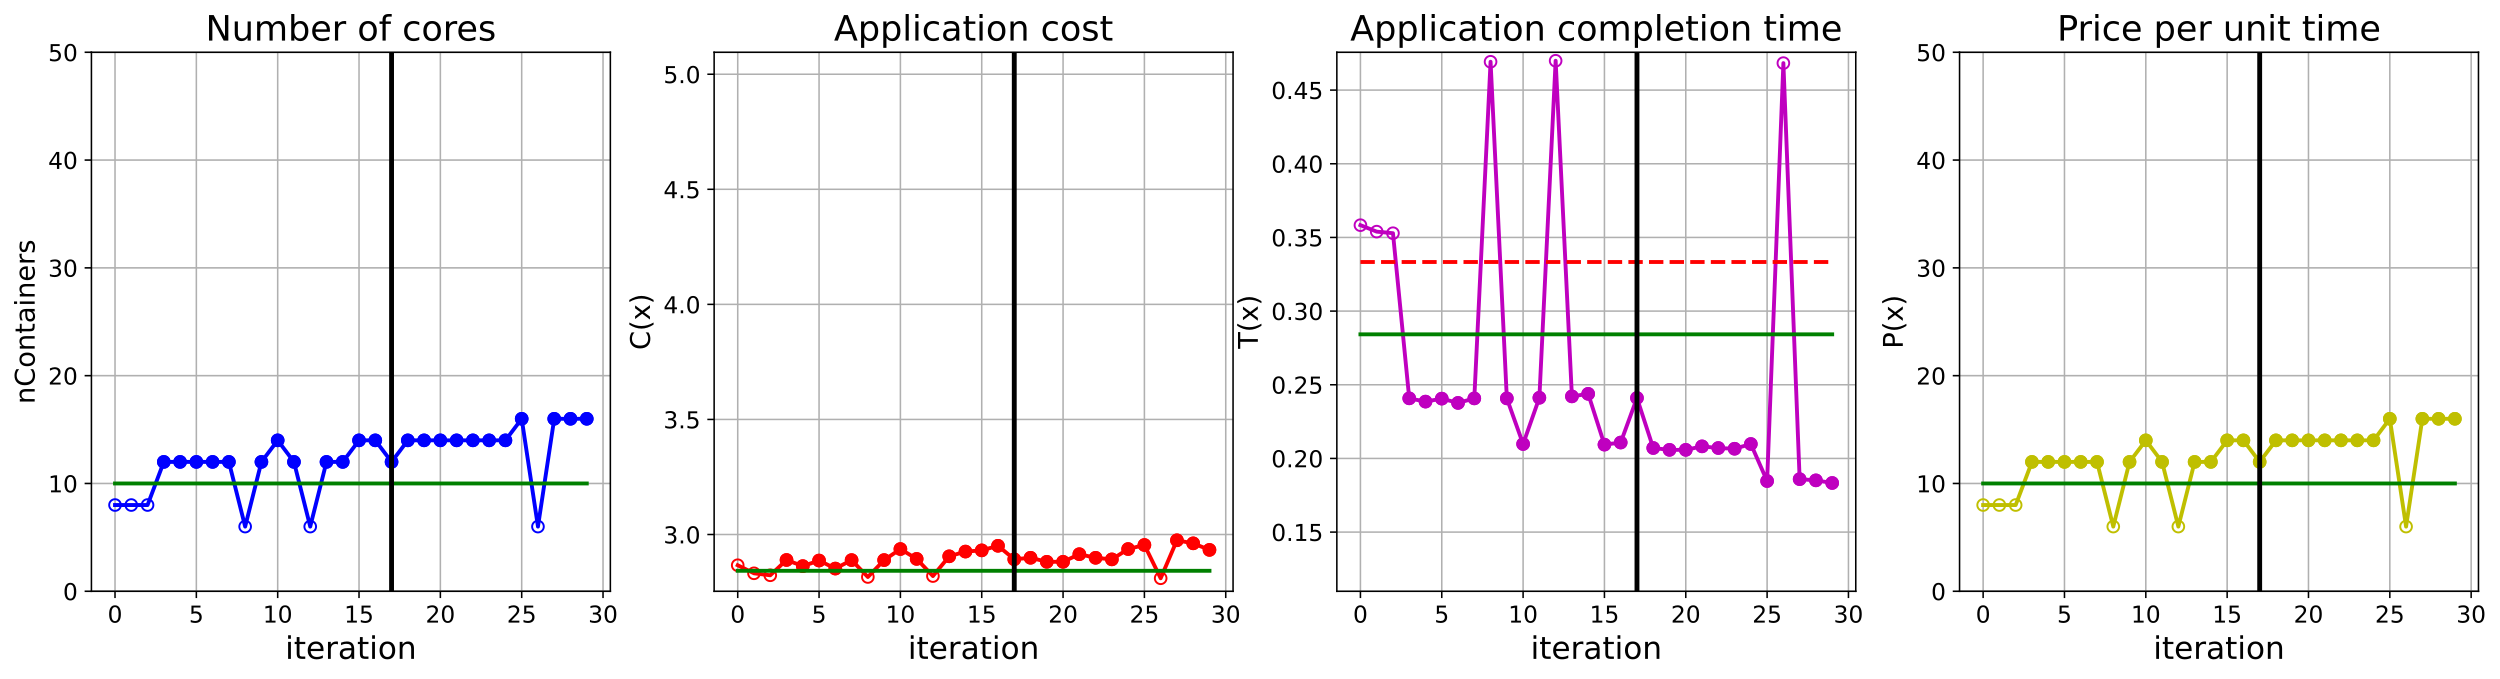 <?xml version="1.0" encoding="utf-8" standalone="no"?>
<!DOCTYPE svg PUBLIC "-//W3C//DTD SVG 1.1//EN"
  "http://www.w3.org/Graphics/SVG/1.1/DTD/svg11.dtd">
<!-- Created with matplotlib (https://matplotlib.org/) -->
<svg height="349.376pt" version="1.1" viewBox="0 0 1285.69 349.376" width="1285.69pt" xmlns="http://www.w3.org/2000/svg" xmlns:xlink="http://www.w3.org/1999/xlink">
 <defs>
  <style type="text/css">
*{stroke-linecap:butt;stroke-linejoin:round;}
  </style>
 </defs>
 <g id="figure_1">
  <g id="patch_1">
   <path d="M 0 349.376 
L 1285.69 349.376 
L 1285.69 0 
L 0 0 
z
" style="fill:#ffffff;"/>
  </g>
  <g id="axes_1">
   <g id="patch_2">
    <path d="M 47.019 304.077 
L 313.889 304.077 
L 313.889 26.877 
L 47.019 26.877 
z
" style="fill:#ffffff;"/>
   </g>
   <g id="matplotlib.axis_1">
    <g id="xtick_1">
     <g id="line2d_1">
      <path clip-path="url(#p90926ec775)" d="M 59.15 304.077 
L 59.15 26.877 
" style="fill:none;stroke:#b0b0b0;stroke-linecap:square;stroke-width:0.8;"/>
     </g>
     <g id="line2d_2">
      <defs>
       <path d="M 0 0 
L 0 3.5 
" id="m434e1c5a1e" style="stroke:#000000;stroke-width:0.8;"/>
      </defs>
      <g>
       <use style="stroke:#000000;stroke-width:0.8;" x="59.15" xlink:href="#m434e1c5a1e" y="304.077"/>
      </g>
     </g>
     <g id="text_1">
      <!-- 0 -->
      <defs>
       <path d="M 31.781 66.406 
Q 24.172 66.406 20.328 58.906 
Q 16.5 51.422 16.5 36.375 
Q 16.5 21.391 20.328 13.891 
Q 24.172 6.391 31.781 6.391 
Q 39.453 6.391 43.281 13.891 
Q 47.125 21.391 47.125 36.375 
Q 47.125 51.422 43.281 58.906 
Q 39.453 66.406 31.781 66.406 
z
M 31.781 74.219 
Q 44.047 74.219 50.516 64.516 
Q 56.984 54.828 56.984 36.375 
Q 56.984 17.969 50.516 8.266 
Q 44.047 -1.422 31.781 -1.422 
Q 19.531 -1.422 13.062 8.266 
Q 6.594 17.969 6.594 36.375 
Q 6.594 54.828 13.062 64.516 
Q 19.531 74.219 31.781 74.219 
z
" id="DejaVuSans-48"/>
      </defs>
      <g transform="translate(55.332 320.195)scale(0.12 -0.12)">
       <use xlink:href="#DejaVuSans-48"/>
      </g>
     </g>
    </g>
    <g id="xtick_2">
     <g id="line2d_3">
      <path clip-path="url(#p90926ec775)" d="M 100.979 304.077 
L 100.979 26.877 
" style="fill:none;stroke:#b0b0b0;stroke-linecap:square;stroke-width:0.8;"/>
     </g>
     <g id="line2d_4">
      <g>
       <use style="stroke:#000000;stroke-width:0.8;" x="100.979" xlink:href="#m434e1c5a1e" y="304.077"/>
      </g>
     </g>
     <g id="text_2">
      <!-- 5 -->
      <defs>
       <path d="M 10.797 72.906 
L 49.516 72.906 
L 49.516 64.594 
L 19.828 64.594 
L 19.828 46.734 
Q 21.969 47.469 24.109 47.828 
Q 26.266 48.188 28.422 48.188 
Q 40.625 48.188 47.75 41.5 
Q 54.891 34.812 54.891 23.391 
Q 54.891 11.625 47.562 5.094 
Q 40.234 -1.422 26.906 -1.422 
Q 22.312 -1.422 17.547 -0.641 
Q 12.797 0.141 7.719 1.703 
L 7.719 11.625 
Q 12.109 9.234 16.797 8.062 
Q 21.484 6.891 26.703 6.891 
Q 35.156 6.891 40.078 11.328 
Q 45.016 15.766 45.016 23.391 
Q 45.016 31 40.078 35.438 
Q 35.156 39.891 26.703 39.891 
Q 22.75 39.891 18.812 39.016 
Q 14.891 38.141 10.797 36.281 
z
" id="DejaVuSans-53"/>
      </defs>
      <g transform="translate(97.161 320.195)scale(0.12 -0.12)">
       <use xlink:href="#DejaVuSans-53"/>
      </g>
     </g>
    </g>
    <g id="xtick_3">
     <g id="line2d_5">
      <path clip-path="url(#p90926ec775)" d="M 142.808 304.077 
L 142.808 26.877 
" style="fill:none;stroke:#b0b0b0;stroke-linecap:square;stroke-width:0.8;"/>
     </g>
     <g id="line2d_6">
      <g>
       <use style="stroke:#000000;stroke-width:0.8;" x="142.808" xlink:href="#m434e1c5a1e" y="304.077"/>
      </g>
     </g>
     <g id="text_3">
      <!-- 10 -->
      <defs>
       <path d="M 12.406 8.297 
L 28.516 8.297 
L 28.516 63.922 
L 10.984 60.406 
L 10.984 69.391 
L 28.422 72.906 
L 38.281 72.906 
L 38.281 8.297 
L 54.391 8.297 
L 54.391 0 
L 12.406 0 
z
" id="DejaVuSans-49"/>
      </defs>
      <g transform="translate(135.173 320.195)scale(0.12 -0.12)">
       <use xlink:href="#DejaVuSans-49"/>
       <use x="63.623" xlink:href="#DejaVuSans-48"/>
      </g>
     </g>
    </g>
    <g id="xtick_4">
     <g id="line2d_7">
      <path clip-path="url(#p90926ec775)" d="M 184.637 304.077 
L 184.637 26.877 
" style="fill:none;stroke:#b0b0b0;stroke-linecap:square;stroke-width:0.8;"/>
     </g>
     <g id="line2d_8">
      <g>
       <use style="stroke:#000000;stroke-width:0.8;" x="184.637" xlink:href="#m434e1c5a1e" y="304.077"/>
      </g>
     </g>
     <g id="text_4">
      <!-- 15 -->
      <g transform="translate(177.002 320.195)scale(0.12 -0.12)">
       <use xlink:href="#DejaVuSans-49"/>
       <use x="63.623" xlink:href="#DejaVuSans-53"/>
      </g>
     </g>
    </g>
    <g id="xtick_5">
     <g id="line2d_9">
      <path clip-path="url(#p90926ec775)" d="M 226.466 304.077 
L 226.466 26.877 
" style="fill:none;stroke:#b0b0b0;stroke-linecap:square;stroke-width:0.8;"/>
     </g>
     <g id="line2d_10">
      <g>
       <use style="stroke:#000000;stroke-width:0.8;" x="226.466" xlink:href="#m434e1c5a1e" y="304.077"/>
      </g>
     </g>
     <g id="text_5">
      <!-- 20 -->
      <defs>
       <path d="M 19.188 8.297 
L 53.609 8.297 
L 53.609 0 
L 7.328 0 
L 7.328 8.297 
Q 12.938 14.109 22.625 23.891 
Q 32.328 33.688 34.812 36.531 
Q 39.547 41.844 41.422 45.531 
Q 43.312 49.219 43.312 52.781 
Q 43.312 58.594 39.234 62.25 
Q 35.156 65.922 28.609 65.922 
Q 23.969 65.922 18.812 64.312 
Q 13.672 62.703 7.812 59.422 
L 7.812 69.391 
Q 13.766 71.781 18.938 73 
Q 24.125 74.219 28.422 74.219 
Q 39.75 74.219 46.484 68.547 
Q 53.219 62.891 53.219 53.422 
Q 53.219 48.922 51.531 44.891 
Q 49.859 40.875 45.406 35.406 
Q 44.188 33.984 37.641 27.219 
Q 31.109 20.453 19.188 8.297 
z
" id="DejaVuSans-50"/>
      </defs>
      <g transform="translate(218.831 320.195)scale(0.12 -0.12)">
       <use xlink:href="#DejaVuSans-50"/>
       <use x="63.623" xlink:href="#DejaVuSans-48"/>
      </g>
     </g>
    </g>
    <g id="xtick_6">
     <g id="line2d_11">
      <path clip-path="url(#p90926ec775)" d="M 268.295 304.077 
L 268.295 26.877 
" style="fill:none;stroke:#b0b0b0;stroke-linecap:square;stroke-width:0.8;"/>
     </g>
     <g id="line2d_12">
      <g>
       <use style="stroke:#000000;stroke-width:0.8;" x="268.295" xlink:href="#m434e1c5a1e" y="304.077"/>
      </g>
     </g>
     <g id="text_6">
      <!-- 25 -->
      <g transform="translate(260.66 320.195)scale(0.12 -0.12)">
       <use xlink:href="#DejaVuSans-50"/>
       <use x="63.623" xlink:href="#DejaVuSans-53"/>
      </g>
     </g>
    </g>
    <g id="xtick_7">
     <g id="line2d_13">
      <path clip-path="url(#p90926ec775)" d="M 310.124 304.077 
L 310.124 26.877 
" style="fill:none;stroke:#b0b0b0;stroke-linecap:square;stroke-width:0.8;"/>
     </g>
     <g id="line2d_14">
      <g>
       <use style="stroke:#000000;stroke-width:0.8;" x="310.124" xlink:href="#m434e1c5a1e" y="304.077"/>
      </g>
     </g>
     <g id="text_7">
      <!-- 30 -->
      <defs>
       <path d="M 40.578 39.312 
Q 47.656 37.797 51.625 33 
Q 55.609 28.219 55.609 21.188 
Q 55.609 10.406 48.188 4.484 
Q 40.766 -1.422 27.094 -1.422 
Q 22.516 -1.422 17.656 -0.516 
Q 12.797 0.391 7.625 2.203 
L 7.625 11.719 
Q 11.719 9.328 16.594 8.109 
Q 21.484 6.891 26.812 6.891 
Q 36.078 6.891 40.938 10.547 
Q 45.797 14.203 45.797 21.188 
Q 45.797 27.641 41.281 31.266 
Q 36.766 34.906 28.719 34.906 
L 20.219 34.906 
L 20.219 43.016 
L 29.109 43.016 
Q 36.375 43.016 40.234 45.922 
Q 44.094 48.828 44.094 54.297 
Q 44.094 59.906 40.109 62.906 
Q 36.141 65.922 28.719 65.922 
Q 24.656 65.922 20.016 65.031 
Q 15.375 64.156 9.812 62.312 
L 9.812 71.094 
Q 15.438 72.656 20.344 73.438 
Q 25.25 74.219 29.594 74.219 
Q 40.828 74.219 47.359 69.109 
Q 53.906 64.016 53.906 55.328 
Q 53.906 49.266 50.438 45.094 
Q 46.969 40.922 40.578 39.312 
z
" id="DejaVuSans-51"/>
      </defs>
      <g transform="translate(302.489 320.195)scale(0.12 -0.12)">
       <use xlink:href="#DejaVuSans-51"/>
       <use x="63.623" xlink:href="#DejaVuSans-48"/>
      </g>
     </g>
    </g>
    <g id="text_8">
     <!-- iteration -->
     <defs>
      <path d="M 9.422 54.688 
L 18.406 54.688 
L 18.406 0 
L 9.422 0 
z
M 9.422 75.984 
L 18.406 75.984 
L 18.406 64.594 
L 9.422 64.594 
z
" id="DejaVuSans-105"/>
      <path d="M 18.312 70.219 
L 18.312 54.688 
L 36.812 54.688 
L 36.812 47.703 
L 18.312 47.703 
L 18.312 18.016 
Q 18.312 11.328 20.141 9.422 
Q 21.969 7.516 27.594 7.516 
L 36.812 7.516 
L 36.812 0 
L 27.594 0 
Q 17.188 0 13.234 3.875 
Q 9.281 7.766 9.281 18.016 
L 9.281 47.703 
L 2.688 47.703 
L 2.688 54.688 
L 9.281 54.688 
L 9.281 70.219 
z
" id="DejaVuSans-116"/>
      <path d="M 56.203 29.594 
L 56.203 25.203 
L 14.891 25.203 
Q 15.484 15.922 20.484 11.062 
Q 25.484 6.203 34.422 6.203 
Q 39.594 6.203 44.453 7.469 
Q 49.312 8.734 54.109 11.281 
L 54.109 2.781 
Q 49.266 0.734 44.188 -0.344 
Q 39.109 -1.422 33.891 -1.422 
Q 20.797 -1.422 13.156 6.188 
Q 5.516 13.812 5.516 26.812 
Q 5.516 40.234 12.766 48.109 
Q 20.016 56 32.328 56 
Q 43.359 56 49.781 48.891 
Q 56.203 41.797 56.203 29.594 
z
M 47.219 32.234 
Q 47.125 39.594 43.094 43.984 
Q 39.062 48.391 32.422 48.391 
Q 24.906 48.391 20.391 44.141 
Q 15.875 39.891 15.188 32.172 
z
" id="DejaVuSans-101"/>
      <path d="M 41.109 46.297 
Q 39.594 47.172 37.812 47.578 
Q 36.031 48 33.891 48 
Q 26.266 48 22.188 43.047 
Q 18.109 38.094 18.109 28.812 
L 18.109 0 
L 9.078 0 
L 9.078 54.688 
L 18.109 54.688 
L 18.109 46.188 
Q 20.953 51.172 25.484 53.578 
Q 30.031 56 36.531 56 
Q 37.453 56 38.578 55.875 
Q 39.703 55.766 41.062 55.516 
z
" id="DejaVuSans-114"/>
      <path d="M 34.281 27.484 
Q 23.391 27.484 19.188 25 
Q 14.984 22.516 14.984 16.5 
Q 14.984 11.719 18.141 8.906 
Q 21.297 6.109 26.703 6.109 
Q 34.188 6.109 38.703 11.406 
Q 43.219 16.703 43.219 25.484 
L 43.219 27.484 
z
M 52.203 31.203 
L 52.203 0 
L 43.219 0 
L 43.219 8.297 
Q 40.141 3.328 35.547 0.953 
Q 30.953 -1.422 24.312 -1.422 
Q 15.922 -1.422 10.953 3.297 
Q 6 8.016 6 15.922 
Q 6 25.141 12.172 29.828 
Q 18.359 34.516 30.609 34.516 
L 43.219 34.516 
L 43.219 35.406 
Q 43.219 41.609 39.141 45 
Q 35.062 48.391 27.688 48.391 
Q 23 48.391 18.547 47.266 
Q 14.109 46.141 10.016 43.891 
L 10.016 52.203 
Q 14.938 54.109 19.578 55.047 
Q 24.219 56 28.609 56 
Q 40.484 56 46.344 49.844 
Q 52.203 43.703 52.203 31.203 
z
" id="DejaVuSans-97"/>
      <path d="M 30.609 48.391 
Q 23.391 48.391 19.188 42.75 
Q 14.984 37.109 14.984 27.297 
Q 14.984 17.484 19.156 11.844 
Q 23.344 6.203 30.609 6.203 
Q 37.797 6.203 41.984 11.859 
Q 46.188 17.531 46.188 27.297 
Q 46.188 37.016 41.984 42.703 
Q 37.797 48.391 30.609 48.391 
z
M 30.609 56 
Q 42.328 56 49.016 48.375 
Q 55.719 40.766 55.719 27.297 
Q 55.719 13.875 49.016 6.219 
Q 42.328 -1.422 30.609 -1.422 
Q 18.844 -1.422 12.172 6.219 
Q 5.516 13.875 5.516 27.297 
Q 5.516 40.766 12.172 48.375 
Q 18.844 56 30.609 56 
z
" id="DejaVuSans-111"/>
      <path d="M 54.891 33.016 
L 54.891 0 
L 45.906 0 
L 45.906 32.719 
Q 45.906 40.484 42.875 44.328 
Q 39.844 48.188 33.797 48.188 
Q 26.516 48.188 22.312 43.547 
Q 18.109 38.922 18.109 30.906 
L 18.109 0 
L 9.078 0 
L 9.078 54.688 
L 18.109 54.688 
L 18.109 46.188 
Q 21.344 51.125 25.703 53.562 
Q 30.078 56 35.797 56 
Q 45.219 56 50.047 50.172 
Q 54.891 44.344 54.891 33.016 
z
" id="DejaVuSans-110"/>
     </defs>
     <g transform="translate(146.658 338.848)scale(0.16 -0.16)">
      <use xlink:href="#DejaVuSans-105"/>
      <use x="27.783" xlink:href="#DejaVuSans-116"/>
      <use x="66.992" xlink:href="#DejaVuSans-101"/>
      <use x="128.516" xlink:href="#DejaVuSans-114"/>
      <use x="169.629" xlink:href="#DejaVuSans-97"/>
      <use x="230.908" xlink:href="#DejaVuSans-116"/>
      <use x="270.117" xlink:href="#DejaVuSans-105"/>
      <use x="297.9" xlink:href="#DejaVuSans-111"/>
      <use x="359.082" xlink:href="#DejaVuSans-110"/>
     </g>
    </g>
   </g>
   <g id="matplotlib.axis_2">
    <g id="ytick_1">
     <g id="line2d_15">
      <path clip-path="url(#p90926ec775)" d="M 47.019 304.077 
L 313.889 304.077 
" style="fill:none;stroke:#b0b0b0;stroke-linecap:square;stroke-width:0.8;"/>
     </g>
     <g id="line2d_16">
      <defs>
       <path d="M 0 0 
L -3.5 0 
" id="m3b2daa0f3d" style="stroke:#000000;stroke-width:0.8;"/>
      </defs>
      <g>
       <use style="stroke:#000000;stroke-width:0.8;" x="47.019" xlink:href="#m3b2daa0f3d" y="304.077"/>
      </g>
     </g>
     <g id="text_9">
      <!-- 0 -->
      <g transform="translate(32.384 308.636)scale(0.12 -0.12)">
       <use xlink:href="#DejaVuSans-48"/>
      </g>
     </g>
    </g>
    <g id="ytick_2">
     <g id="line2d_17">
      <path clip-path="url(#p90926ec775)" d="M 47.019 248.637 
L 313.889 248.637 
" style="fill:none;stroke:#b0b0b0;stroke-linecap:square;stroke-width:0.8;"/>
     </g>
     <g id="line2d_18">
      <g>
       <use style="stroke:#000000;stroke-width:0.8;" x="47.019" xlink:href="#m3b2daa0f3d" y="248.637"/>
      </g>
     </g>
     <g id="text_10">
      <!-- 10 -->
      <g transform="translate(24.749 253.196)scale(0.12 -0.12)">
       <use xlink:href="#DejaVuSans-49"/>
       <use x="63.623" xlink:href="#DejaVuSans-48"/>
      </g>
     </g>
    </g>
    <g id="ytick_3">
     <g id="line2d_19">
      <path clip-path="url(#p90926ec775)" d="M 47.019 193.197 
L 313.889 193.197 
" style="fill:none;stroke:#b0b0b0;stroke-linecap:square;stroke-width:0.8;"/>
     </g>
     <g id="line2d_20">
      <g>
       <use style="stroke:#000000;stroke-width:0.8;" x="47.019" xlink:href="#m3b2daa0f3d" y="193.197"/>
      </g>
     </g>
     <g id="text_11">
      <!-- 20 -->
      <g transform="translate(24.749 197.756)scale(0.12 -0.12)">
       <use xlink:href="#DejaVuSans-50"/>
       <use x="63.623" xlink:href="#DejaVuSans-48"/>
      </g>
     </g>
    </g>
    <g id="ytick_4">
     <g id="line2d_21">
      <path clip-path="url(#p90926ec775)" d="M 47.019 137.757 
L 313.889 137.757 
" style="fill:none;stroke:#b0b0b0;stroke-linecap:square;stroke-width:0.8;"/>
     </g>
     <g id="line2d_22">
      <g>
       <use style="stroke:#000000;stroke-width:0.8;" x="47.019" xlink:href="#m3b2daa0f3d" y="137.757"/>
      </g>
     </g>
     <g id="text_12">
      <!-- 30 -->
      <g transform="translate(24.749 142.316)scale(0.12 -0.12)">
       <use xlink:href="#DejaVuSans-51"/>
       <use x="63.623" xlink:href="#DejaVuSans-48"/>
      </g>
     </g>
    </g>
    <g id="ytick_5">
     <g id="line2d_23">
      <path clip-path="url(#p90926ec775)" d="M 47.019 82.317 
L 313.889 82.317 
" style="fill:none;stroke:#b0b0b0;stroke-linecap:square;stroke-width:0.8;"/>
     </g>
     <g id="line2d_24">
      <g>
       <use style="stroke:#000000;stroke-width:0.8;" x="47.019" xlink:href="#m3b2daa0f3d" y="82.317"/>
      </g>
     </g>
     <g id="text_13">
      <!-- 40 -->
      <defs>
       <path d="M 37.797 64.312 
L 12.891 25.391 
L 37.797 25.391 
z
M 35.203 72.906 
L 47.609 72.906 
L 47.609 25.391 
L 58.016 25.391 
L 58.016 17.188 
L 47.609 17.188 
L 47.609 0 
L 37.797 0 
L 37.797 17.188 
L 4.891 17.188 
L 4.891 26.703 
z
" id="DejaVuSans-52"/>
      </defs>
      <g transform="translate(24.749 86.876)scale(0.12 -0.12)">
       <use xlink:href="#DejaVuSans-52"/>
       <use x="63.623" xlink:href="#DejaVuSans-48"/>
      </g>
     </g>
    </g>
    <g id="ytick_6">
     <g id="line2d_25">
      <path clip-path="url(#p90926ec775)" d="M 47.019 26.877 
L 313.889 26.877 
" style="fill:none;stroke:#b0b0b0;stroke-linecap:square;stroke-width:0.8;"/>
     </g>
     <g id="line2d_26">
      <g>
       <use style="stroke:#000000;stroke-width:0.8;" x="47.019" xlink:href="#m3b2daa0f3d" y="26.877"/>
      </g>
     </g>
     <g id="text_14">
      <!-- 50 -->
      <g transform="translate(24.749 31.436)scale(0.12 -0.12)">
       <use xlink:href="#DejaVuSans-53"/>
       <use x="63.623" xlink:href="#DejaVuSans-48"/>
      </g>
     </g>
    </g>
    <g id="text_15">
     <!-- nContainers -->
     <defs>
      <path d="M 64.406 67.281 
L 64.406 56.891 
Q 59.422 61.531 53.781 63.812 
Q 48.141 66.109 41.797 66.109 
Q 29.297 66.109 22.656 58.469 
Q 16.016 50.828 16.016 36.375 
Q 16.016 21.969 22.656 14.328 
Q 29.297 6.688 41.797 6.688 
Q 48.141 6.688 53.781 8.984 
Q 59.422 11.281 64.406 15.922 
L 64.406 5.609 
Q 59.234 2.094 53.438 0.328 
Q 47.656 -1.422 41.219 -1.422 
Q 24.656 -1.422 15.125 8.703 
Q 5.609 18.844 5.609 36.375 
Q 5.609 53.953 15.125 64.078 
Q 24.656 74.219 41.219 74.219 
Q 47.75 74.219 53.531 72.484 
Q 59.328 70.75 64.406 67.281 
z
" id="DejaVuSans-67"/>
      <path d="M 44.281 53.078 
L 44.281 44.578 
Q 40.484 46.531 36.375 47.5 
Q 32.281 48.484 27.875 48.484 
Q 21.188 48.484 17.844 46.438 
Q 14.5 44.391 14.5 40.281 
Q 14.5 37.156 16.891 35.375 
Q 19.281 33.594 26.516 31.984 
L 29.594 31.297 
Q 39.156 29.25 43.188 25.516 
Q 47.219 21.781 47.219 15.094 
Q 47.219 7.469 41.188 3.016 
Q 35.156 -1.422 24.609 -1.422 
Q 20.219 -1.422 15.453 -0.562 
Q 10.688 0.297 5.422 2 
L 5.422 11.281 
Q 10.406 8.688 15.234 7.391 
Q 20.062 6.109 24.812 6.109 
Q 31.156 6.109 34.562 8.281 
Q 37.984 10.453 37.984 14.406 
Q 37.984 18.062 35.516 20.016 
Q 33.062 21.969 24.703 23.781 
L 21.578 24.516 
Q 13.234 26.266 9.516 29.906 
Q 5.812 33.547 5.812 39.891 
Q 5.812 47.609 11.281 51.797 
Q 16.75 56 26.812 56 
Q 31.781 56 36.172 55.266 
Q 40.578 54.547 44.281 53.078 
z
" id="DejaVuSans-115"/>
     </defs>
     <g transform="translate(17.838 207.767)rotate(-90)scale(0.14 -0.14)">
      <use xlink:href="#DejaVuSans-110"/>
      <use x="63.379" xlink:href="#DejaVuSans-67"/>
      <use x="133.203" xlink:href="#DejaVuSans-111"/>
      <use x="194.385" xlink:href="#DejaVuSans-110"/>
      <use x="257.764" xlink:href="#DejaVuSans-116"/>
      <use x="296.973" xlink:href="#DejaVuSans-97"/>
      <use x="358.252" xlink:href="#DejaVuSans-105"/>
      <use x="386.035" xlink:href="#DejaVuSans-110"/>
      <use x="449.414" xlink:href="#DejaVuSans-101"/>
      <use x="510.938" xlink:href="#DejaVuSans-114"/>
      <use x="552.051" xlink:href="#DejaVuSans-115"/>
     </g>
    </g>
   </g>
   <g id="line2d_27">
    <path clip-path="url(#p90926ec775)" d="M 59.15 259.725 
L 67.516 259.725 
L 75.881 259.725 
L 84.247 237.549 
L 92.613 237.549 
L 100.979 237.549 
L 109.345 237.549 
L 117.711 237.549 
L 126.076 270.813 
L 134.442 237.549 
L 142.808 226.461 
L 151.174 237.549 
L 159.54 270.813 
L 167.905 237.549 
L 176.271 237.549 
L 184.637 226.461 
L 193.003 226.461 
L 201.369 237.549 
L 209.735 226.461 
L 218.1 226.461 
L 226.466 226.461 
L 234.832 226.461 
L 243.198 226.461 
L 251.564 226.461 
L 259.929 226.461 
L 268.295 215.373 
L 276.661 270.813 
L 285.027 215.373 
L 293.393 215.373 
L 301.759 215.373 
" style="fill:none;stroke:#0000ff;stroke-linecap:square;stroke-width:2;"/>
    <defs>
     <path d="M 0 3 
C 0.796 3 1.559 2.684 2.121 2.121 
C 2.684 1.559 3 0.796 3 0 
C 3 -0.796 2.684 -1.559 2.121 -2.121 
C 1.559 -2.684 0.796 -3 0 -3 
C -0.796 -3 -1.559 -2.684 -2.121 -2.121 
C -2.684 -1.559 -3 -0.796 -3 0 
C -3 0.796 -2.684 1.559 -2.121 2.121 
C -1.559 2.684 -0.796 3 0 3 
z
" id="m21e3523f52" style="stroke:#0000ff;"/>
    </defs>
    <g clip-path="url(#p90926ec775)">
     <use style="fill-opacity:0;stroke:#0000ff;" x="59.15" xlink:href="#m21e3523f52" y="259.725"/>
     <use style="fill-opacity:0;stroke:#0000ff;" x="67.516" xlink:href="#m21e3523f52" y="259.725"/>
     <use style="fill-opacity:0;stroke:#0000ff;" x="75.881" xlink:href="#m21e3523f52" y="259.725"/>
     <use style="fill-opacity:0;stroke:#0000ff;" x="84.247" xlink:href="#m21e3523f52" y="237.549"/>
     <use style="fill-opacity:0;stroke:#0000ff;" x="92.613" xlink:href="#m21e3523f52" y="237.549"/>
     <use style="fill-opacity:0;stroke:#0000ff;" x="100.979" xlink:href="#m21e3523f52" y="237.549"/>
     <use style="fill-opacity:0;stroke:#0000ff;" x="109.345" xlink:href="#m21e3523f52" y="237.549"/>
     <use style="fill-opacity:0;stroke:#0000ff;" x="117.711" xlink:href="#m21e3523f52" y="237.549"/>
     <use style="fill-opacity:0;stroke:#0000ff;" x="126.076" xlink:href="#m21e3523f52" y="270.813"/>
     <use style="fill-opacity:0;stroke:#0000ff;" x="134.442" xlink:href="#m21e3523f52" y="237.549"/>
     <use style="fill-opacity:0;stroke:#0000ff;" x="142.808" xlink:href="#m21e3523f52" y="226.461"/>
     <use style="fill-opacity:0;stroke:#0000ff;" x="151.174" xlink:href="#m21e3523f52" y="237.549"/>
     <use style="fill-opacity:0;stroke:#0000ff;" x="159.54" xlink:href="#m21e3523f52" y="270.813"/>
     <use style="fill-opacity:0;stroke:#0000ff;" x="167.905" xlink:href="#m21e3523f52" y="237.549"/>
     <use style="fill-opacity:0;stroke:#0000ff;" x="176.271" xlink:href="#m21e3523f52" y="237.549"/>
     <use style="fill-opacity:0;stroke:#0000ff;" x="184.637" xlink:href="#m21e3523f52" y="226.461"/>
     <use style="fill-opacity:0;stroke:#0000ff;" x="193.003" xlink:href="#m21e3523f52" y="226.461"/>
     <use style="fill-opacity:0;stroke:#0000ff;" x="201.369" xlink:href="#m21e3523f52" y="237.549"/>
     <use style="fill-opacity:0;stroke:#0000ff;" x="209.735" xlink:href="#m21e3523f52" y="226.461"/>
     <use style="fill-opacity:0;stroke:#0000ff;" x="218.1" xlink:href="#m21e3523f52" y="226.461"/>
     <use style="fill-opacity:0;stroke:#0000ff;" x="226.466" xlink:href="#m21e3523f52" y="226.461"/>
     <use style="fill-opacity:0;stroke:#0000ff;" x="234.832" xlink:href="#m21e3523f52" y="226.461"/>
     <use style="fill-opacity:0;stroke:#0000ff;" x="243.198" xlink:href="#m21e3523f52" y="226.461"/>
     <use style="fill-opacity:0;stroke:#0000ff;" x="251.564" xlink:href="#m21e3523f52" y="226.461"/>
     <use style="fill-opacity:0;stroke:#0000ff;" x="259.929" xlink:href="#m21e3523f52" y="226.461"/>
     <use style="fill-opacity:0;stroke:#0000ff;" x="268.295" xlink:href="#m21e3523f52" y="215.373"/>
     <use style="fill-opacity:0;stroke:#0000ff;" x="276.661" xlink:href="#m21e3523f52" y="270.813"/>
     <use style="fill-opacity:0;stroke:#0000ff;" x="285.027" xlink:href="#m21e3523f52" y="215.373"/>
     <use style="fill-opacity:0;stroke:#0000ff;" x="293.393" xlink:href="#m21e3523f52" y="215.373"/>
     <use style="fill-opacity:0;stroke:#0000ff;" x="301.759" xlink:href="#m21e3523f52" y="215.373"/>
    </g>
   </g>
   <g id="line2d_28">
    <defs>
     <path d="M 0 3 
C 0.796 3 1.559 2.684 2.121 2.121 
C 2.684 1.559 3 0.796 3 0 
C 3 -0.796 2.684 -1.559 2.121 -2.121 
C 1.559 -2.684 0.796 -3 0 -3 
C -0.796 -3 -1.559 -2.684 -2.121 -2.121 
C -2.684 -1.559 -3 -0.796 -3 0 
C -3 0.796 -2.684 1.559 -2.121 2.121 
C -1.559 2.684 -0.796 3 0 3 
z
" id="mdb16f78b8d" style="stroke:#0000ff;"/>
    </defs>
    <g clip-path="url(#p90926ec775)">
     <use style="fill:#0000ff;stroke:#0000ff;" x="84.247" xlink:href="#mdb16f78b8d" y="237.549"/>
    </g>
   </g>
   <g id="line2d_29">
    <g clip-path="url(#p90926ec775)">
     <use style="fill:#0000ff;stroke:#0000ff;" x="92.613" xlink:href="#mdb16f78b8d" y="237.549"/>
    </g>
   </g>
   <g id="line2d_30">
    <g clip-path="url(#p90926ec775)">
     <use style="fill:#0000ff;stroke:#0000ff;" x="100.979" xlink:href="#mdb16f78b8d" y="237.549"/>
    </g>
   </g>
   <g id="line2d_31">
    <g clip-path="url(#p90926ec775)">
     <use style="fill:#0000ff;stroke:#0000ff;" x="109.345" xlink:href="#mdb16f78b8d" y="237.549"/>
    </g>
   </g>
   <g id="line2d_32">
    <g clip-path="url(#p90926ec775)">
     <use style="fill:#0000ff;stroke:#0000ff;" x="117.711" xlink:href="#mdb16f78b8d" y="237.549"/>
    </g>
   </g>
   <g id="line2d_33">
    <g clip-path="url(#p90926ec775)">
     <use style="fill:#0000ff;stroke:#0000ff;" x="134.442" xlink:href="#mdb16f78b8d" y="237.549"/>
    </g>
   </g>
   <g id="line2d_34">
    <g clip-path="url(#p90926ec775)">
     <use style="fill:#0000ff;stroke:#0000ff;" x="142.808" xlink:href="#mdb16f78b8d" y="226.461"/>
    </g>
   </g>
   <g id="line2d_35">
    <g clip-path="url(#p90926ec775)">
     <use style="fill:#0000ff;stroke:#0000ff;" x="151.174" xlink:href="#mdb16f78b8d" y="237.549"/>
    </g>
   </g>
   <g id="line2d_36">
    <g clip-path="url(#p90926ec775)">
     <use style="fill:#0000ff;stroke:#0000ff;" x="167.905" xlink:href="#mdb16f78b8d" y="237.549"/>
    </g>
   </g>
   <g id="line2d_37">
    <g clip-path="url(#p90926ec775)">
     <use style="fill:#0000ff;stroke:#0000ff;" x="176.271" xlink:href="#mdb16f78b8d" y="237.549"/>
    </g>
   </g>
   <g id="line2d_38">
    <g clip-path="url(#p90926ec775)">
     <use style="fill:#0000ff;stroke:#0000ff;" x="184.637" xlink:href="#mdb16f78b8d" y="226.461"/>
    </g>
   </g>
   <g id="line2d_39">
    <g clip-path="url(#p90926ec775)">
     <use style="fill:#0000ff;stroke:#0000ff;" x="193.003" xlink:href="#mdb16f78b8d" y="226.461"/>
    </g>
   </g>
   <g id="line2d_40">
    <g clip-path="url(#p90926ec775)">
     <use style="fill:#0000ff;stroke:#0000ff;" x="201.369" xlink:href="#mdb16f78b8d" y="237.549"/>
    </g>
   </g>
   <g id="line2d_41">
    <g clip-path="url(#p90926ec775)">
     <use style="fill:#0000ff;stroke:#0000ff;" x="209.735" xlink:href="#mdb16f78b8d" y="226.461"/>
    </g>
   </g>
   <g id="line2d_42">
    <g clip-path="url(#p90926ec775)">
     <use style="fill:#0000ff;stroke:#0000ff;" x="218.1" xlink:href="#mdb16f78b8d" y="226.461"/>
    </g>
   </g>
   <g id="line2d_43">
    <g clip-path="url(#p90926ec775)">
     <use style="fill:#0000ff;stroke:#0000ff;" x="226.466" xlink:href="#mdb16f78b8d" y="226.461"/>
    </g>
   </g>
   <g id="line2d_44">
    <g clip-path="url(#p90926ec775)">
     <use style="fill:#0000ff;stroke:#0000ff;" x="234.832" xlink:href="#mdb16f78b8d" y="226.461"/>
    </g>
   </g>
   <g id="line2d_45">
    <g clip-path="url(#p90926ec775)">
     <use style="fill:#0000ff;stroke:#0000ff;" x="243.198" xlink:href="#mdb16f78b8d" y="226.461"/>
    </g>
   </g>
   <g id="line2d_46">
    <g clip-path="url(#p90926ec775)">
     <use style="fill:#0000ff;stroke:#0000ff;" x="251.564" xlink:href="#mdb16f78b8d" y="226.461"/>
    </g>
   </g>
   <g id="line2d_47">
    <g clip-path="url(#p90926ec775)">
     <use style="fill:#0000ff;stroke:#0000ff;" x="259.929" xlink:href="#mdb16f78b8d" y="226.461"/>
    </g>
   </g>
   <g id="line2d_48">
    <g clip-path="url(#p90926ec775)">
     <use style="fill:#0000ff;stroke:#0000ff;" x="268.295" xlink:href="#mdb16f78b8d" y="215.373"/>
    </g>
   </g>
   <g id="line2d_49">
    <g clip-path="url(#p90926ec775)">
     <use style="fill:#0000ff;stroke:#0000ff;" x="285.027" xlink:href="#mdb16f78b8d" y="215.373"/>
    </g>
   </g>
   <g id="line2d_50">
    <g clip-path="url(#p90926ec775)">
     <use style="fill:#0000ff;stroke:#0000ff;" x="293.393" xlink:href="#mdb16f78b8d" y="215.373"/>
    </g>
   </g>
   <g id="line2d_51">
    <g clip-path="url(#p90926ec775)">
     <use style="fill:#0000ff;stroke:#0000ff;" x="301.759" xlink:href="#mdb16f78b8d" y="215.373"/>
    </g>
   </g>
   <g id="line2d_52">
    <path clip-path="url(#p90926ec775)" d="M 59.15 248.637 
L 67.516 248.637 
L 75.881 248.637 
L 84.247 248.637 
L 92.613 248.637 
L 100.979 248.637 
L 109.345 248.637 
L 117.711 248.637 
L 126.076 248.637 
L 134.442 248.637 
L 142.808 248.637 
L 151.174 248.637 
L 159.54 248.637 
L 167.905 248.637 
L 176.271 248.637 
L 184.637 248.637 
L 193.003 248.637 
L 201.369 248.637 
L 209.735 248.637 
L 218.1 248.637 
L 226.466 248.637 
L 234.832 248.637 
L 243.198 248.637 
L 251.564 248.637 
L 259.929 248.637 
L 268.295 248.637 
L 276.661 248.637 
L 285.027 248.637 
L 293.393 248.637 
L 301.759 248.637 
" style="fill:none;stroke:#008000;stroke-linecap:square;stroke-width:2;"/>
   </g>
   <g id="line2d_53">
    <path clip-path="url(#p90926ec775)" d="M 201.369 304.077 
L 201.369 26.877 
" style="fill:none;stroke:#000000;stroke-linecap:square;stroke-width:2.5;"/>
   </g>
   <g id="patch_3">
    <path d="M 47.019 304.077 
L 47.019 26.877 
" style="fill:none;stroke:#000000;stroke-linecap:square;stroke-linejoin:miter;stroke-width:0.8;"/>
   </g>
   <g id="patch_4">
    <path d="M 313.889 304.077 
L 313.889 26.877 
" style="fill:none;stroke:#000000;stroke-linecap:square;stroke-linejoin:miter;stroke-width:0.8;"/>
   </g>
   <g id="patch_5">
    <path d="M 47.019 304.077 
L 313.889 304.077 
" style="fill:none;stroke:#000000;stroke-linecap:square;stroke-linejoin:miter;stroke-width:0.8;"/>
   </g>
   <g id="patch_6">
    <path d="M 47.019 26.877 
L 313.889 26.877 
" style="fill:none;stroke:#000000;stroke-linecap:square;stroke-linejoin:miter;stroke-width:0.8;"/>
   </g>
   <g id="text_16">
    <!-- Number of cores -->
    <defs>
     <path d="M 9.812 72.906 
L 23.094 72.906 
L 55.422 11.922 
L 55.422 72.906 
L 64.984 72.906 
L 64.984 0 
L 51.703 0 
L 19.391 60.984 
L 19.391 0 
L 9.812 0 
z
" id="DejaVuSans-78"/>
     <path d="M 8.5 21.578 
L 8.5 54.688 
L 17.484 54.688 
L 17.484 21.922 
Q 17.484 14.156 20.5 10.266 
Q 23.531 6.391 29.594 6.391 
Q 36.859 6.391 41.078 11.031 
Q 45.312 15.672 45.312 23.688 
L 45.312 54.688 
L 54.297 54.688 
L 54.297 0 
L 45.312 0 
L 45.312 8.406 
Q 42.047 3.422 37.719 1 
Q 33.406 -1.422 27.688 -1.422 
Q 18.266 -1.422 13.375 4.438 
Q 8.5 10.297 8.5 21.578 
z
M 31.109 56 
z
" id="DejaVuSans-117"/>
     <path d="M 52 44.188 
Q 55.375 50.25 60.062 53.125 
Q 64.75 56 71.094 56 
Q 79.641 56 84.281 50.016 
Q 88.922 44.047 88.922 33.016 
L 88.922 0 
L 79.891 0 
L 79.891 32.719 
Q 79.891 40.578 77.094 44.375 
Q 74.312 48.188 68.609 48.188 
Q 61.625 48.188 57.562 43.547 
Q 53.516 38.922 53.516 30.906 
L 53.516 0 
L 44.484 0 
L 44.484 32.719 
Q 44.484 40.625 41.703 44.406 
Q 38.922 48.188 33.109 48.188 
Q 26.219 48.188 22.156 43.531 
Q 18.109 38.875 18.109 30.906 
L 18.109 0 
L 9.078 0 
L 9.078 54.688 
L 18.109 54.688 
L 18.109 46.188 
Q 21.188 51.219 25.484 53.609 
Q 29.781 56 35.688 56 
Q 41.656 56 45.828 52.969 
Q 50 49.953 52 44.188 
z
" id="DejaVuSans-109"/>
     <path d="M 48.688 27.297 
Q 48.688 37.203 44.609 42.844 
Q 40.531 48.484 33.406 48.484 
Q 26.266 48.484 22.188 42.844 
Q 18.109 37.203 18.109 27.297 
Q 18.109 17.391 22.188 11.75 
Q 26.266 6.109 33.406 6.109 
Q 40.531 6.109 44.609 11.75 
Q 48.688 17.391 48.688 27.297 
z
M 18.109 46.391 
Q 20.953 51.266 25.266 53.625 
Q 29.594 56 35.594 56 
Q 45.562 56 51.781 48.094 
Q 58.016 40.188 58.016 27.297 
Q 58.016 14.406 51.781 6.484 
Q 45.562 -1.422 35.594 -1.422 
Q 29.594 -1.422 25.266 0.953 
Q 20.953 3.328 18.109 8.203 
L 18.109 0 
L 9.078 0 
L 9.078 75.984 
L 18.109 75.984 
z
" id="DejaVuSans-98"/>
     <path id="DejaVuSans-32"/>
     <path d="M 37.109 75.984 
L 37.109 68.5 
L 28.516 68.5 
Q 23.688 68.5 21.797 66.547 
Q 19.922 64.594 19.922 59.516 
L 19.922 54.688 
L 34.719 54.688 
L 34.719 47.703 
L 19.922 47.703 
L 19.922 0 
L 10.891 0 
L 10.891 47.703 
L 2.297 47.703 
L 2.297 54.688 
L 10.891 54.688 
L 10.891 58.5 
Q 10.891 67.625 15.141 71.797 
Q 19.391 75.984 28.609 75.984 
z
" id="DejaVuSans-102"/>
     <path d="M 48.781 52.594 
L 48.781 44.188 
Q 44.969 46.297 41.141 47.344 
Q 37.312 48.391 33.406 48.391 
Q 24.656 48.391 19.812 42.844 
Q 14.984 37.312 14.984 27.297 
Q 14.984 17.281 19.812 11.734 
Q 24.656 6.203 33.406 6.203 
Q 37.312 6.203 41.141 7.25 
Q 44.969 8.297 48.781 10.406 
L 48.781 2.094 
Q 45.016 0.344 40.984 -0.531 
Q 36.969 -1.422 32.422 -1.422 
Q 20.062 -1.422 12.781 6.344 
Q 5.516 14.109 5.516 27.297 
Q 5.516 40.672 12.859 48.328 
Q 20.219 56 33.016 56 
Q 37.156 56 41.109 55.141 
Q 45.062 54.297 48.781 52.594 
z
" id="DejaVuSans-99"/>
    </defs>
    <g transform="translate(105.725 20.877)scale(0.18 -0.18)">
     <use xlink:href="#DejaVuSans-78"/>
     <use x="74.805" xlink:href="#DejaVuSans-117"/>
     <use x="138.184" xlink:href="#DejaVuSans-109"/>
     <use x="235.596" xlink:href="#DejaVuSans-98"/>
     <use x="299.072" xlink:href="#DejaVuSans-101"/>
     <use x="360.596" xlink:href="#DejaVuSans-114"/>
     <use x="401.709" xlink:href="#DejaVuSans-32"/>
     <use x="433.496" xlink:href="#DejaVuSans-111"/>
     <use x="494.678" xlink:href="#DejaVuSans-102"/>
     <use x="529.883" xlink:href="#DejaVuSans-32"/>
     <use x="561.67" xlink:href="#DejaVuSans-99"/>
     <use x="616.65" xlink:href="#DejaVuSans-111"/>
     <use x="677.832" xlink:href="#DejaVuSans-114"/>
     <use x="716.695" xlink:href="#DejaVuSans-101"/>
     <use x="778.219" xlink:href="#DejaVuSans-115"/>
    </g>
   </g>
  </g>
  <g id="axes_2">
   <g id="patch_7">
    <path d="M 367.263 304.077 
L 634.132 304.077 
L 634.132 26.877 
L 367.263 26.877 
z
" style="fill:#ffffff;"/>
   </g>
   <g id="matplotlib.axis_3">
    <g id="xtick_8">
     <g id="line2d_54">
      <path clip-path="url(#p21d6278a26)" d="M 379.393 304.077 
L 379.393 26.877 
" style="fill:none;stroke:#b0b0b0;stroke-linecap:square;stroke-width:0.8;"/>
     </g>
     <g id="line2d_55">
      <g>
       <use style="stroke:#000000;stroke-width:0.8;" x="379.393" xlink:href="#m434e1c5a1e" y="304.077"/>
      </g>
     </g>
     <g id="text_17">
      <!-- 0 -->
      <g transform="translate(375.576 320.195)scale(0.12 -0.12)">
       <use xlink:href="#DejaVuSans-48"/>
      </g>
     </g>
    </g>
    <g id="xtick_9">
     <g id="line2d_56">
      <path clip-path="url(#p21d6278a26)" d="M 421.222 304.077 
L 421.222 26.877 
" style="fill:none;stroke:#b0b0b0;stroke-linecap:square;stroke-width:0.8;"/>
     </g>
     <g id="line2d_57">
      <g>
       <use style="stroke:#000000;stroke-width:0.8;" x="421.222" xlink:href="#m434e1c5a1e" y="304.077"/>
      </g>
     </g>
     <g id="text_18">
      <!-- 5 -->
      <g transform="translate(417.405 320.195)scale(0.12 -0.12)">
       <use xlink:href="#DejaVuSans-53"/>
      </g>
     </g>
    </g>
    <g id="xtick_10">
     <g id="line2d_58">
      <path clip-path="url(#p21d6278a26)" d="M 463.051 304.077 
L 463.051 26.877 
" style="fill:none;stroke:#b0b0b0;stroke-linecap:square;stroke-width:0.8;"/>
     </g>
     <g id="line2d_59">
      <g>
       <use style="stroke:#000000;stroke-width:0.8;" x="463.051" xlink:href="#m434e1c5a1e" y="304.077"/>
      </g>
     </g>
     <g id="text_19">
      <!-- 10 -->
      <g transform="translate(455.416 320.195)scale(0.12 -0.12)">
       <use xlink:href="#DejaVuSans-49"/>
       <use x="63.623" xlink:href="#DejaVuSans-48"/>
      </g>
     </g>
    </g>
    <g id="xtick_11">
     <g id="line2d_60">
      <path clip-path="url(#p21d6278a26)" d="M 504.881 304.077 
L 504.881 26.877 
" style="fill:none;stroke:#b0b0b0;stroke-linecap:square;stroke-width:0.8;"/>
     </g>
     <g id="line2d_61">
      <g>
       <use style="stroke:#000000;stroke-width:0.8;" x="504.881" xlink:href="#m434e1c5a1e" y="304.077"/>
      </g>
     </g>
     <g id="text_20">
      <!-- 15 -->
      <g transform="translate(497.246 320.195)scale(0.12 -0.12)">
       <use xlink:href="#DejaVuSans-49"/>
       <use x="63.623" xlink:href="#DejaVuSans-53"/>
      </g>
     </g>
    </g>
    <g id="xtick_12">
     <g id="line2d_62">
      <path clip-path="url(#p21d6278a26)" d="M 546.71 304.077 
L 546.71 26.877 
" style="fill:none;stroke:#b0b0b0;stroke-linecap:square;stroke-width:0.8;"/>
     </g>
     <g id="line2d_63">
      <g>
       <use style="stroke:#000000;stroke-width:0.8;" x="546.71" xlink:href="#m434e1c5a1e" y="304.077"/>
      </g>
     </g>
     <g id="text_21">
      <!-- 20 -->
      <g transform="translate(539.075 320.195)scale(0.12 -0.12)">
       <use xlink:href="#DejaVuSans-50"/>
       <use x="63.623" xlink:href="#DejaVuSans-48"/>
      </g>
     </g>
    </g>
    <g id="xtick_13">
     <g id="line2d_64">
      <path clip-path="url(#p21d6278a26)" d="M 588.539 304.077 
L 588.539 26.877 
" style="fill:none;stroke:#b0b0b0;stroke-linecap:square;stroke-width:0.8;"/>
     </g>
     <g id="line2d_65">
      <g>
       <use style="stroke:#000000;stroke-width:0.8;" x="588.539" xlink:href="#m434e1c5a1e" y="304.077"/>
      </g>
     </g>
     <g id="text_22">
      <!-- 25 -->
      <g transform="translate(580.904 320.195)scale(0.12 -0.12)">
       <use xlink:href="#DejaVuSans-50"/>
       <use x="63.623" xlink:href="#DejaVuSans-53"/>
      </g>
     </g>
    </g>
    <g id="xtick_14">
     <g id="line2d_66">
      <path clip-path="url(#p21d6278a26)" d="M 630.368 304.077 
L 630.368 26.877 
" style="fill:none;stroke:#b0b0b0;stroke-linecap:square;stroke-width:0.8;"/>
     </g>
     <g id="line2d_67">
      <g>
       <use style="stroke:#000000;stroke-width:0.8;" x="630.368" xlink:href="#m434e1c5a1e" y="304.077"/>
      </g>
     </g>
     <g id="text_23">
      <!-- 30 -->
      <g transform="translate(622.733 320.195)scale(0.12 -0.12)">
       <use xlink:href="#DejaVuSans-51"/>
       <use x="63.623" xlink:href="#DejaVuSans-48"/>
      </g>
     </g>
    </g>
    <g id="text_24">
     <!-- iteration -->
     <g transform="translate(466.901 338.848)scale(0.16 -0.16)">
      <use xlink:href="#DejaVuSans-105"/>
      <use x="27.783" xlink:href="#DejaVuSans-116"/>
      <use x="66.992" xlink:href="#DejaVuSans-101"/>
      <use x="128.516" xlink:href="#DejaVuSans-114"/>
      <use x="169.629" xlink:href="#DejaVuSans-97"/>
      <use x="230.908" xlink:href="#DejaVuSans-116"/>
      <use x="270.117" xlink:href="#DejaVuSans-105"/>
      <use x="297.9" xlink:href="#DejaVuSans-111"/>
      <use x="359.082" xlink:href="#DejaVuSans-110"/>
     </g>
    </g>
   </g>
   <g id="matplotlib.axis_4">
    <g id="ytick_7">
     <g id="line2d_68">
      <path clip-path="url(#p21d6278a26)" d="M 367.263 274.891 
L 634.132 274.891 
" style="fill:none;stroke:#b0b0b0;stroke-linecap:square;stroke-width:0.8;"/>
     </g>
     <g id="line2d_69">
      <g>
       <use style="stroke:#000000;stroke-width:0.8;" x="367.263" xlink:href="#m3b2daa0f3d" y="274.891"/>
      </g>
     </g>
     <g id="text_25">
      <!-- 3.0 -->
      <defs>
       <path d="M 10.688 12.406 
L 21 12.406 
L 21 0 
L 10.688 0 
z
" id="DejaVuSans-46"/>
      </defs>
      <g transform="translate(341.179 279.45)scale(0.12 -0.12)">
       <use xlink:href="#DejaVuSans-51"/>
       <use x="63.623" xlink:href="#DejaVuSans-46"/>
       <use x="95.41" xlink:href="#DejaVuSans-48"/>
      </g>
     </g>
    </g>
    <g id="ytick_8">
     <g id="line2d_70">
      <path clip-path="url(#p21d6278a26)" d="M 367.263 215.715 
L 634.132 215.715 
" style="fill:none;stroke:#b0b0b0;stroke-linecap:square;stroke-width:0.8;"/>
     </g>
     <g id="line2d_71">
      <g>
       <use style="stroke:#000000;stroke-width:0.8;" x="367.263" xlink:href="#m3b2daa0f3d" y="215.715"/>
      </g>
     </g>
     <g id="text_26">
      <!-- 3.5 -->
      <g transform="translate(341.179 220.274)scale(0.12 -0.12)">
       <use xlink:href="#DejaVuSans-51"/>
       <use x="63.623" xlink:href="#DejaVuSans-46"/>
       <use x="95.41" xlink:href="#DejaVuSans-53"/>
      </g>
     </g>
    </g>
    <g id="ytick_9">
     <g id="line2d_72">
      <path clip-path="url(#p21d6278a26)" d="M 367.263 156.539 
L 634.132 156.539 
" style="fill:none;stroke:#b0b0b0;stroke-linecap:square;stroke-width:0.8;"/>
     </g>
     <g id="line2d_73">
      <g>
       <use style="stroke:#000000;stroke-width:0.8;" x="367.263" xlink:href="#m3b2daa0f3d" y="156.539"/>
      </g>
     </g>
     <g id="text_27">
      <!-- 4.0 -->
      <g transform="translate(341.179 161.098)scale(0.12 -0.12)">
       <use xlink:href="#DejaVuSans-52"/>
       <use x="63.623" xlink:href="#DejaVuSans-46"/>
       <use x="95.41" xlink:href="#DejaVuSans-48"/>
      </g>
     </g>
    </g>
    <g id="ytick_10">
     <g id="line2d_74">
      <path clip-path="url(#p21d6278a26)" d="M 367.263 97.363 
L 634.132 97.363 
" style="fill:none;stroke:#b0b0b0;stroke-linecap:square;stroke-width:0.8;"/>
     </g>
     <g id="line2d_75">
      <g>
       <use style="stroke:#000000;stroke-width:0.8;" x="367.263" xlink:href="#m3b2daa0f3d" y="97.363"/>
      </g>
     </g>
     <g id="text_28">
      <!-- 4.5 -->
      <g transform="translate(341.179 101.922)scale(0.12 -0.12)">
       <use xlink:href="#DejaVuSans-52"/>
       <use x="63.623" xlink:href="#DejaVuSans-46"/>
       <use x="95.41" xlink:href="#DejaVuSans-53"/>
      </g>
     </g>
    </g>
    <g id="ytick_11">
     <g id="line2d_76">
      <path clip-path="url(#p21d6278a26)" d="M 367.263 38.187 
L 634.132 38.187 
" style="fill:none;stroke:#b0b0b0;stroke-linecap:square;stroke-width:0.8;"/>
     </g>
     <g id="line2d_77">
      <g>
       <use style="stroke:#000000;stroke-width:0.8;" x="367.263" xlink:href="#m3b2daa0f3d" y="38.187"/>
      </g>
     </g>
     <g id="text_29">
      <!-- 5.0 -->
      <g transform="translate(341.179 42.746)scale(0.12 -0.12)">
       <use xlink:href="#DejaVuSans-53"/>
       <use x="63.623" xlink:href="#DejaVuSans-46"/>
       <use x="95.41" xlink:href="#DejaVuSans-48"/>
      </g>
     </g>
    </g>
    <g id="text_30">
     <!-- C(x) -->
     <defs>
      <path d="M 31 75.875 
Q 24.469 64.656 21.281 53.656 
Q 18.109 42.672 18.109 31.391 
Q 18.109 20.125 21.312 9.062 
Q 24.516 -2 31 -13.188 
L 23.188 -13.188 
Q 15.875 -1.703 12.234 9.375 
Q 8.594 20.453 8.594 31.391 
Q 8.594 42.281 12.203 53.312 
Q 15.828 64.359 23.188 75.875 
z
" id="DejaVuSans-40"/>
      <path d="M 54.891 54.688 
L 35.109 28.078 
L 55.906 0 
L 45.312 0 
L 29.391 21.484 
L 13.484 0 
L 2.875 0 
L 24.125 28.609 
L 4.688 54.688 
L 15.281 54.688 
L 29.781 35.203 
L 44.281 54.688 
z
" id="DejaVuSans-120"/>
      <path d="M 8.016 75.875 
L 15.828 75.875 
Q 23.141 64.359 26.781 53.312 
Q 30.422 42.281 30.422 31.391 
Q 30.422 20.453 26.781 9.375 
Q 23.141 -1.703 15.828 -13.188 
L 8.016 -13.188 
Q 14.5 -2 17.703 9.062 
Q 20.906 20.125 20.906 31.391 
Q 20.906 42.672 17.703 53.656 
Q 14.5 64.656 8.016 75.875 
z
" id="DejaVuSans-41"/>
     </defs>
     <g transform="translate(334.268 179.97)rotate(-90)scale(0.14 -0.14)">
      <use xlink:href="#DejaVuSans-67"/>
      <use x="69.824" xlink:href="#DejaVuSans-40"/>
      <use x="108.838" xlink:href="#DejaVuSans-120"/>
      <use x="168.018" xlink:href="#DejaVuSans-41"/>
     </g>
    </g>
   </g>
   <g id="line2d_78">
    <path clip-path="url(#p21d6278a26)" d="M 379.393 290.688 
L 387.759 294.837 
L 396.125 295.851 
L 404.491 287.983 
L 412.857 291.138 
L 421.222 288.264 
L 429.588 292.398 
L 437.954 288.041 
L 446.32 296.734 
L 454.686 288.032 
L 463.051 282.359 
L 471.417 287.43 
L 479.783 296.251 
L 488.149 286.1 
L 496.515 283.659 
L 504.881 283.046 
L 513.246 280.689 
L 521.612 287.634 
L 529.978 286.845 
L 538.344 288.922 
L 546.71 288.925 
L 555.075 285.001 
L 563.441 286.863 
L 571.807 287.674 
L 580.173 282.357 
L 588.539 280.276 
L 596.905 297.388 
L 605.27 277.861 
L 613.636 279.427 
L 622.002 282.792 
" style="fill:none;stroke:#ff0000;stroke-linecap:square;stroke-width:2;"/>
    <defs>
     <path d="M 0 3 
C 0.796 3 1.559 2.684 2.121 2.121 
C 2.684 1.559 3 0.796 3 0 
C 3 -0.796 2.684 -1.559 2.121 -2.121 
C 1.559 -2.684 0.796 -3 0 -3 
C -0.796 -3 -1.559 -2.684 -2.121 -2.121 
C -2.684 -1.559 -3 -0.796 -3 0 
C -3 0.796 -2.684 1.559 -2.121 2.121 
C -1.559 2.684 -0.796 3 0 3 
z
" id="m484146274b" style="stroke:#ff0000;"/>
    </defs>
    <g clip-path="url(#p21d6278a26)">
     <use style="fill-opacity:0;stroke:#ff0000;" x="379.393" xlink:href="#m484146274b" y="290.688"/>
     <use style="fill-opacity:0;stroke:#ff0000;" x="387.759" xlink:href="#m484146274b" y="294.837"/>
     <use style="fill-opacity:0;stroke:#ff0000;" x="396.125" xlink:href="#m484146274b" y="295.851"/>
     <use style="fill-opacity:0;stroke:#ff0000;" x="404.491" xlink:href="#m484146274b" y="287.983"/>
     <use style="fill-opacity:0;stroke:#ff0000;" x="412.857" xlink:href="#m484146274b" y="291.138"/>
     <use style="fill-opacity:0;stroke:#ff0000;" x="421.222" xlink:href="#m484146274b" y="288.264"/>
     <use style="fill-opacity:0;stroke:#ff0000;" x="429.588" xlink:href="#m484146274b" y="292.398"/>
     <use style="fill-opacity:0;stroke:#ff0000;" x="437.954" xlink:href="#m484146274b" y="288.041"/>
     <use style="fill-opacity:0;stroke:#ff0000;" x="446.32" xlink:href="#m484146274b" y="296.734"/>
     <use style="fill-opacity:0;stroke:#ff0000;" x="454.686" xlink:href="#m484146274b" y="288.032"/>
     <use style="fill-opacity:0;stroke:#ff0000;" x="463.051" xlink:href="#m484146274b" y="282.359"/>
     <use style="fill-opacity:0;stroke:#ff0000;" x="471.417" xlink:href="#m484146274b" y="287.43"/>
     <use style="fill-opacity:0;stroke:#ff0000;" x="479.783" xlink:href="#m484146274b" y="296.251"/>
     <use style="fill-opacity:0;stroke:#ff0000;" x="488.149" xlink:href="#m484146274b" y="286.1"/>
     <use style="fill-opacity:0;stroke:#ff0000;" x="496.515" xlink:href="#m484146274b" y="283.659"/>
     <use style="fill-opacity:0;stroke:#ff0000;" x="504.881" xlink:href="#m484146274b" y="283.046"/>
     <use style="fill-opacity:0;stroke:#ff0000;" x="513.246" xlink:href="#m484146274b" y="280.689"/>
     <use style="fill-opacity:0;stroke:#ff0000;" x="521.612" xlink:href="#m484146274b" y="287.634"/>
     <use style="fill-opacity:0;stroke:#ff0000;" x="529.978" xlink:href="#m484146274b" y="286.845"/>
     <use style="fill-opacity:0;stroke:#ff0000;" x="538.344" xlink:href="#m484146274b" y="288.922"/>
     <use style="fill-opacity:0;stroke:#ff0000;" x="546.71" xlink:href="#m484146274b" y="288.925"/>
     <use style="fill-opacity:0;stroke:#ff0000;" x="555.075" xlink:href="#m484146274b" y="285.001"/>
     <use style="fill-opacity:0;stroke:#ff0000;" x="563.441" xlink:href="#m484146274b" y="286.863"/>
     <use style="fill-opacity:0;stroke:#ff0000;" x="571.807" xlink:href="#m484146274b" y="287.674"/>
     <use style="fill-opacity:0;stroke:#ff0000;" x="580.173" xlink:href="#m484146274b" y="282.357"/>
     <use style="fill-opacity:0;stroke:#ff0000;" x="588.539" xlink:href="#m484146274b" y="280.276"/>
     <use style="fill-opacity:0;stroke:#ff0000;" x="596.905" xlink:href="#m484146274b" y="297.388"/>
     <use style="fill-opacity:0;stroke:#ff0000;" x="605.27" xlink:href="#m484146274b" y="277.861"/>
     <use style="fill-opacity:0;stroke:#ff0000;" x="613.636" xlink:href="#m484146274b" y="279.427"/>
     <use style="fill-opacity:0;stroke:#ff0000;" x="622.002" xlink:href="#m484146274b" y="282.792"/>
    </g>
   </g>
   <g id="line2d_79">
    <defs>
     <path d="M 0 3 
C 0.796 3 1.559 2.684 2.121 2.121 
C 2.684 1.559 3 0.796 3 0 
C 3 -0.796 2.684 -1.559 2.121 -2.121 
C 1.559 -2.684 0.796 -3 0 -3 
C -0.796 -3 -1.559 -2.684 -2.121 -2.121 
C -2.684 -1.559 -3 -0.796 -3 0 
C -3 0.796 -2.684 1.559 -2.121 2.121 
C -1.559 2.684 -0.796 3 0 3 
z
" id="m3abd69edff" style="stroke:#ff0000;"/>
    </defs>
    <g clip-path="url(#p21d6278a26)">
     <use style="fill:#ff0000;stroke:#ff0000;" x="404.491" xlink:href="#m3abd69edff" y="287.983"/>
    </g>
   </g>
   <g id="line2d_80">
    <g clip-path="url(#p21d6278a26)">
     <use style="fill:#ff0000;stroke:#ff0000;" x="412.857" xlink:href="#m3abd69edff" y="291.138"/>
    </g>
   </g>
   <g id="line2d_81">
    <g clip-path="url(#p21d6278a26)">
     <use style="fill:#ff0000;stroke:#ff0000;" x="421.222" xlink:href="#m3abd69edff" y="288.264"/>
    </g>
   </g>
   <g id="line2d_82">
    <g clip-path="url(#p21d6278a26)">
     <use style="fill:#ff0000;stroke:#ff0000;" x="429.588" xlink:href="#m3abd69edff" y="292.398"/>
    </g>
   </g>
   <g id="line2d_83">
    <g clip-path="url(#p21d6278a26)">
     <use style="fill:#ff0000;stroke:#ff0000;" x="437.954" xlink:href="#m3abd69edff" y="288.041"/>
    </g>
   </g>
   <g id="line2d_84">
    <g clip-path="url(#p21d6278a26)">
     <use style="fill:#ff0000;stroke:#ff0000;" x="454.686" xlink:href="#m3abd69edff" y="288.032"/>
    </g>
   </g>
   <g id="line2d_85">
    <g clip-path="url(#p21d6278a26)">
     <use style="fill:#ff0000;stroke:#ff0000;" x="463.051" xlink:href="#m3abd69edff" y="282.359"/>
    </g>
   </g>
   <g id="line2d_86">
    <g clip-path="url(#p21d6278a26)">
     <use style="fill:#ff0000;stroke:#ff0000;" x="471.417" xlink:href="#m3abd69edff" y="287.43"/>
    </g>
   </g>
   <g id="line2d_87">
    <g clip-path="url(#p21d6278a26)">
     <use style="fill:#ff0000;stroke:#ff0000;" x="488.149" xlink:href="#m3abd69edff" y="286.1"/>
    </g>
   </g>
   <g id="line2d_88">
    <g clip-path="url(#p21d6278a26)">
     <use style="fill:#ff0000;stroke:#ff0000;" x="496.515" xlink:href="#m3abd69edff" y="283.659"/>
    </g>
   </g>
   <g id="line2d_89">
    <g clip-path="url(#p21d6278a26)">
     <use style="fill:#ff0000;stroke:#ff0000;" x="504.881" xlink:href="#m3abd69edff" y="283.046"/>
    </g>
   </g>
   <g id="line2d_90">
    <g clip-path="url(#p21d6278a26)">
     <use style="fill:#ff0000;stroke:#ff0000;" x="513.246" xlink:href="#m3abd69edff" y="280.689"/>
    </g>
   </g>
   <g id="line2d_91">
    <g clip-path="url(#p21d6278a26)">
     <use style="fill:#ff0000;stroke:#ff0000;" x="521.612" xlink:href="#m3abd69edff" y="287.634"/>
    </g>
   </g>
   <g id="line2d_92">
    <g clip-path="url(#p21d6278a26)">
     <use style="fill:#ff0000;stroke:#ff0000;" x="529.978" xlink:href="#m3abd69edff" y="286.845"/>
    </g>
   </g>
   <g id="line2d_93">
    <g clip-path="url(#p21d6278a26)">
     <use style="fill:#ff0000;stroke:#ff0000;" x="538.344" xlink:href="#m3abd69edff" y="288.922"/>
    </g>
   </g>
   <g id="line2d_94">
    <g clip-path="url(#p21d6278a26)">
     <use style="fill:#ff0000;stroke:#ff0000;" x="546.71" xlink:href="#m3abd69edff" y="288.925"/>
    </g>
   </g>
   <g id="line2d_95">
    <g clip-path="url(#p21d6278a26)">
     <use style="fill:#ff0000;stroke:#ff0000;" x="555.075" xlink:href="#m3abd69edff" y="285.001"/>
    </g>
   </g>
   <g id="line2d_96">
    <g clip-path="url(#p21d6278a26)">
     <use style="fill:#ff0000;stroke:#ff0000;" x="563.441" xlink:href="#m3abd69edff" y="286.863"/>
    </g>
   </g>
   <g id="line2d_97">
    <g clip-path="url(#p21d6278a26)">
     <use style="fill:#ff0000;stroke:#ff0000;" x="571.807" xlink:href="#m3abd69edff" y="287.674"/>
    </g>
   </g>
   <g id="line2d_98">
    <g clip-path="url(#p21d6278a26)">
     <use style="fill:#ff0000;stroke:#ff0000;" x="580.173" xlink:href="#m3abd69edff" y="282.357"/>
    </g>
   </g>
   <g id="line2d_99">
    <g clip-path="url(#p21d6278a26)">
     <use style="fill:#ff0000;stroke:#ff0000;" x="588.539" xlink:href="#m3abd69edff" y="280.276"/>
    </g>
   </g>
   <g id="line2d_100">
    <g clip-path="url(#p21d6278a26)">
     <use style="fill:#ff0000;stroke:#ff0000;" x="605.27" xlink:href="#m3abd69edff" y="277.861"/>
    </g>
   </g>
   <g id="line2d_101">
    <g clip-path="url(#p21d6278a26)">
     <use style="fill:#ff0000;stroke:#ff0000;" x="613.636" xlink:href="#m3abd69edff" y="279.427"/>
    </g>
   </g>
   <g id="line2d_102">
    <g clip-path="url(#p21d6278a26)">
     <use style="fill:#ff0000;stroke:#ff0000;" x="622.002" xlink:href="#m3abd69edff" y="282.792"/>
    </g>
   </g>
   <g id="line2d_103">
    <path clip-path="url(#p21d6278a26)" d="M 379.393 293.545 
L 387.759 293.545 
L 396.125 293.545 
L 404.491 293.545 
L 412.857 293.545 
L 421.222 293.545 
L 429.588 293.545 
L 437.954 293.545 
L 446.32 293.545 
L 454.686 293.545 
L 463.051 293.545 
L 471.417 293.545 
L 479.783 293.545 
L 488.149 293.545 
L 496.515 293.545 
L 504.881 293.545 
L 513.246 293.545 
L 521.612 293.545 
L 529.978 293.545 
L 538.344 293.545 
L 546.71 293.545 
L 555.075 293.545 
L 563.441 293.545 
L 571.807 293.545 
L 580.173 293.545 
L 588.539 293.545 
L 596.905 293.545 
L 605.27 293.545 
L 613.636 293.545 
L 622.002 293.545 
" style="fill:none;stroke:#008000;stroke-linecap:square;stroke-width:2;"/>
   </g>
   <g id="line2d_104">
    <path clip-path="url(#p21d6278a26)" d="M 521.612 304.077 
L 521.612 26.877 
" style="fill:none;stroke:#000000;stroke-linecap:square;stroke-width:2.5;"/>
   </g>
   <g id="patch_8">
    <path d="M 367.263 304.077 
L 367.263 26.877 
" style="fill:none;stroke:#000000;stroke-linecap:square;stroke-linejoin:miter;stroke-width:0.8;"/>
   </g>
   <g id="patch_9">
    <path d="M 634.132 304.077 
L 634.132 26.877 
" style="fill:none;stroke:#000000;stroke-linecap:square;stroke-linejoin:miter;stroke-width:0.8;"/>
   </g>
   <g id="patch_10">
    <path d="M 367.263 304.077 
L 634.132 304.077 
" style="fill:none;stroke:#000000;stroke-linecap:square;stroke-linejoin:miter;stroke-width:0.8;"/>
   </g>
   <g id="patch_11">
    <path d="M 367.263 26.877 
L 634.132 26.877 
" style="fill:none;stroke:#000000;stroke-linecap:square;stroke-linejoin:miter;stroke-width:0.8;"/>
   </g>
   <g id="text_31">
    <!-- Application cost -->
    <defs>
     <path d="M 34.188 63.188 
L 20.797 26.906 
L 47.609 26.906 
z
M 28.609 72.906 
L 39.797 72.906 
L 67.578 0 
L 57.328 0 
L 50.688 18.703 
L 17.828 18.703 
L 11.188 0 
L 0.781 0 
z
" id="DejaVuSans-65"/>
     <path d="M 18.109 8.203 
L 18.109 -20.797 
L 9.078 -20.797 
L 9.078 54.688 
L 18.109 54.688 
L 18.109 46.391 
Q 20.953 51.266 25.266 53.625 
Q 29.594 56 35.594 56 
Q 45.562 56 51.781 48.094 
Q 58.016 40.188 58.016 27.297 
Q 58.016 14.406 51.781 6.484 
Q 45.562 -1.422 35.594 -1.422 
Q 29.594 -1.422 25.266 0.953 
Q 20.953 3.328 18.109 8.203 
z
M 48.688 27.297 
Q 48.688 37.203 44.609 42.844 
Q 40.531 48.484 33.406 48.484 
Q 26.266 48.484 22.188 42.844 
Q 18.109 37.203 18.109 27.297 
Q 18.109 17.391 22.188 11.75 
Q 26.266 6.109 33.406 6.109 
Q 40.531 6.109 44.609 11.75 
Q 48.688 17.391 48.688 27.297 
z
" id="DejaVuSans-112"/>
     <path d="M 9.422 75.984 
L 18.406 75.984 
L 18.406 0 
L 9.422 0 
z
" id="DejaVuSans-108"/>
    </defs>
    <g transform="translate(428.878 20.877)scale(0.18 -0.18)">
     <use xlink:href="#DejaVuSans-65"/>
     <use x="68.408" xlink:href="#DejaVuSans-112"/>
     <use x="131.885" xlink:href="#DejaVuSans-112"/>
     <use x="195.361" xlink:href="#DejaVuSans-108"/>
     <use x="223.145" xlink:href="#DejaVuSans-105"/>
     <use x="250.928" xlink:href="#DejaVuSans-99"/>
     <use x="305.908" xlink:href="#DejaVuSans-97"/>
     <use x="367.188" xlink:href="#DejaVuSans-116"/>
     <use x="406.396" xlink:href="#DejaVuSans-105"/>
     <use x="434.18" xlink:href="#DejaVuSans-111"/>
     <use x="495.361" xlink:href="#DejaVuSans-110"/>
     <use x="558.74" xlink:href="#DejaVuSans-32"/>
     <use x="590.527" xlink:href="#DejaVuSans-99"/>
     <use x="645.508" xlink:href="#DejaVuSans-111"/>
     <use x="706.689" xlink:href="#DejaVuSans-115"/>
     <use x="758.789" xlink:href="#DejaVuSans-116"/>
    </g>
   </g>
  </g>
  <g id="axes_3">
   <g id="patch_12">
    <path d="M 687.506 304.077 
L 954.376 304.077 
L 954.376 26.877 
L 687.506 26.877 
z
" style="fill:#ffffff;"/>
   </g>
   <g id="matplotlib.axis_5">
    <g id="xtick_15">
     <g id="line2d_105">
      <path clip-path="url(#pa825ea7710)" d="M 699.637 304.077 
L 699.637 26.877 
" style="fill:none;stroke:#b0b0b0;stroke-linecap:square;stroke-width:0.8;"/>
     </g>
     <g id="line2d_106">
      <g>
       <use style="stroke:#000000;stroke-width:0.8;" x="699.637" xlink:href="#m434e1c5a1e" y="304.077"/>
      </g>
     </g>
     <g id="text_32">
      <!-- 0 -->
      <g transform="translate(695.819 320.195)scale(0.12 -0.12)">
       <use xlink:href="#DejaVuSans-48"/>
      </g>
     </g>
    </g>
    <g id="xtick_16">
     <g id="line2d_107">
      <path clip-path="url(#pa825ea7710)" d="M 741.466 304.077 
L 741.466 26.877 
" style="fill:none;stroke:#b0b0b0;stroke-linecap:square;stroke-width:0.8;"/>
     </g>
     <g id="line2d_108">
      <g>
       <use style="stroke:#000000;stroke-width:0.8;" x="741.466" xlink:href="#m434e1c5a1e" y="304.077"/>
      </g>
     </g>
     <g id="text_33">
      <!-- 5 -->
      <g transform="translate(737.648 320.195)scale(0.12 -0.12)">
       <use xlink:href="#DejaVuSans-53"/>
      </g>
     </g>
    </g>
    <g id="xtick_17">
     <g id="line2d_109">
      <path clip-path="url(#pa825ea7710)" d="M 783.295 304.077 
L 783.295 26.877 
" style="fill:none;stroke:#b0b0b0;stroke-linecap:square;stroke-width:0.8;"/>
     </g>
     <g id="line2d_110">
      <g>
       <use style="stroke:#000000;stroke-width:0.8;" x="783.295" xlink:href="#m434e1c5a1e" y="304.077"/>
      </g>
     </g>
     <g id="text_34">
      <!-- 10 -->
      <g transform="translate(775.66 320.195)scale(0.12 -0.12)">
       <use xlink:href="#DejaVuSans-49"/>
       <use x="63.623" xlink:href="#DejaVuSans-48"/>
      </g>
     </g>
    </g>
    <g id="xtick_18">
     <g id="line2d_111">
      <path clip-path="url(#pa825ea7710)" d="M 825.124 304.077 
L 825.124 26.877 
" style="fill:none;stroke:#b0b0b0;stroke-linecap:square;stroke-width:0.8;"/>
     </g>
     <g id="line2d_112">
      <g>
       <use style="stroke:#000000;stroke-width:0.8;" x="825.124" xlink:href="#m434e1c5a1e" y="304.077"/>
      </g>
     </g>
     <g id="text_35">
      <!-- 15 -->
      <g transform="translate(817.489 320.195)scale(0.12 -0.12)">
       <use xlink:href="#DejaVuSans-49"/>
       <use x="63.623" xlink:href="#DejaVuSans-53"/>
      </g>
     </g>
    </g>
    <g id="xtick_19">
     <g id="line2d_113">
      <path clip-path="url(#pa825ea7710)" d="M 866.953 304.077 
L 866.953 26.877 
" style="fill:none;stroke:#b0b0b0;stroke-linecap:square;stroke-width:0.8;"/>
     </g>
     <g id="line2d_114">
      <g>
       <use style="stroke:#000000;stroke-width:0.8;" x="866.953" xlink:href="#m434e1c5a1e" y="304.077"/>
      </g>
     </g>
     <g id="text_36">
      <!-- 20 -->
      <g transform="translate(859.318 320.195)scale(0.12 -0.12)">
       <use xlink:href="#DejaVuSans-50"/>
       <use x="63.623" xlink:href="#DejaVuSans-48"/>
      </g>
     </g>
    </g>
    <g id="xtick_20">
     <g id="line2d_115">
      <path clip-path="url(#pa825ea7710)" d="M 908.782 304.077 
L 908.782 26.877 
" style="fill:none;stroke:#b0b0b0;stroke-linecap:square;stroke-width:0.8;"/>
     </g>
     <g id="line2d_116">
      <g>
       <use style="stroke:#000000;stroke-width:0.8;" x="908.782" xlink:href="#m434e1c5a1e" y="304.077"/>
      </g>
     </g>
     <g id="text_37">
      <!-- 25 -->
      <g transform="translate(901.147 320.195)scale(0.12 -0.12)">
       <use xlink:href="#DejaVuSans-50"/>
       <use x="63.623" xlink:href="#DejaVuSans-53"/>
      </g>
     </g>
    </g>
    <g id="xtick_21">
     <g id="line2d_117">
      <path clip-path="url(#pa825ea7710)" d="M 950.611 304.077 
L 950.611 26.877 
" style="fill:none;stroke:#b0b0b0;stroke-linecap:square;stroke-width:0.8;"/>
     </g>
     <g id="line2d_118">
      <g>
       <use style="stroke:#000000;stroke-width:0.8;" x="950.611" xlink:href="#m434e1c5a1e" y="304.077"/>
      </g>
     </g>
     <g id="text_38">
      <!-- 30 -->
      <g transform="translate(942.976 320.195)scale(0.12 -0.12)">
       <use xlink:href="#DejaVuSans-51"/>
       <use x="63.623" xlink:href="#DejaVuSans-48"/>
      </g>
     </g>
    </g>
    <g id="text_39">
     <!-- iteration -->
     <g transform="translate(787.145 338.848)scale(0.16 -0.16)">
      <use xlink:href="#DejaVuSans-105"/>
      <use x="27.783" xlink:href="#DejaVuSans-116"/>
      <use x="66.992" xlink:href="#DejaVuSans-101"/>
      <use x="128.516" xlink:href="#DejaVuSans-114"/>
      <use x="169.629" xlink:href="#DejaVuSans-97"/>
      <use x="230.908" xlink:href="#DejaVuSans-116"/>
      <use x="270.117" xlink:href="#DejaVuSans-105"/>
      <use x="297.9" xlink:href="#DejaVuSans-111"/>
      <use x="359.082" xlink:href="#DejaVuSans-110"/>
     </g>
    </g>
   </g>
   <g id="matplotlib.axis_6">
    <g id="ytick_12">
     <g id="line2d_119">
      <path clip-path="url(#pa825ea7710)" d="M 687.506 273.637 
L 954.376 273.637 
" style="fill:none;stroke:#b0b0b0;stroke-linecap:square;stroke-width:0.8;"/>
     </g>
     <g id="line2d_120">
      <g>
       <use style="stroke:#000000;stroke-width:0.8;" x="687.506" xlink:href="#m3b2daa0f3d" y="273.637"/>
      </g>
     </g>
     <g id="text_40">
      <!-- 0.15 -->
      <g transform="translate(653.788 278.196)scale(0.12 -0.12)">
       <use xlink:href="#DejaVuSans-48"/>
       <use x="63.623" xlink:href="#DejaVuSans-46"/>
       <use x="95.41" xlink:href="#DejaVuSans-49"/>
       <use x="159.033" xlink:href="#DejaVuSans-53"/>
      </g>
     </g>
    </g>
    <g id="ytick_13">
     <g id="line2d_121">
      <path clip-path="url(#pa825ea7710)" d="M 687.506 235.754 
L 954.376 235.754 
" style="fill:none;stroke:#b0b0b0;stroke-linecap:square;stroke-width:0.8;"/>
     </g>
     <g id="line2d_122">
      <g>
       <use style="stroke:#000000;stroke-width:0.8;" x="687.506" xlink:href="#m3b2daa0f3d" y="235.754"/>
      </g>
     </g>
     <g id="text_41">
      <!-- 0.20 -->
      <g transform="translate(653.788 240.314)scale(0.12 -0.12)">
       <use xlink:href="#DejaVuSans-48"/>
       <use x="63.623" xlink:href="#DejaVuSans-46"/>
       <use x="95.41" xlink:href="#DejaVuSans-50"/>
       <use x="159.033" xlink:href="#DejaVuSans-48"/>
      </g>
     </g>
    </g>
    <g id="ytick_14">
     <g id="line2d_123">
      <path clip-path="url(#pa825ea7710)" d="M 687.506 197.872 
L 954.376 197.872 
" style="fill:none;stroke:#b0b0b0;stroke-linecap:square;stroke-width:0.8;"/>
     </g>
     <g id="line2d_124">
      <g>
       <use style="stroke:#000000;stroke-width:0.8;" x="687.506" xlink:href="#m3b2daa0f3d" y="197.872"/>
      </g>
     </g>
     <g id="text_42">
      <!-- 0.25 -->
      <g transform="translate(653.788 202.431)scale(0.12 -0.12)">
       <use xlink:href="#DejaVuSans-48"/>
       <use x="63.623" xlink:href="#DejaVuSans-46"/>
       <use x="95.41" xlink:href="#DejaVuSans-50"/>
       <use x="159.033" xlink:href="#DejaVuSans-53"/>
      </g>
     </g>
    </g>
    <g id="ytick_15">
     <g id="line2d_125">
      <path clip-path="url(#pa825ea7710)" d="M 687.506 159.989 
L 954.376 159.989 
" style="fill:none;stroke:#b0b0b0;stroke-linecap:square;stroke-width:0.8;"/>
     </g>
     <g id="line2d_126">
      <g>
       <use style="stroke:#000000;stroke-width:0.8;" x="687.506" xlink:href="#m3b2daa0f3d" y="159.989"/>
      </g>
     </g>
     <g id="text_43">
      <!-- 0.30 -->
      <g transform="translate(653.788 164.548)scale(0.12 -0.12)">
       <use xlink:href="#DejaVuSans-48"/>
       <use x="63.623" xlink:href="#DejaVuSans-46"/>
       <use x="95.41" xlink:href="#DejaVuSans-51"/>
       <use x="159.033" xlink:href="#DejaVuSans-48"/>
      </g>
     </g>
    </g>
    <g id="ytick_16">
     <g id="line2d_127">
      <path clip-path="url(#pa825ea7710)" d="M 687.506 122.106 
L 954.376 122.106 
" style="fill:none;stroke:#b0b0b0;stroke-linecap:square;stroke-width:0.8;"/>
     </g>
     <g id="line2d_128">
      <g>
       <use style="stroke:#000000;stroke-width:0.8;" x="687.506" xlink:href="#m3b2daa0f3d" y="122.106"/>
      </g>
     </g>
     <g id="text_44">
      <!-- 0.35 -->
      <g transform="translate(653.788 126.665)scale(0.12 -0.12)">
       <use xlink:href="#DejaVuSans-48"/>
       <use x="63.623" xlink:href="#DejaVuSans-46"/>
       <use x="95.41" xlink:href="#DejaVuSans-51"/>
       <use x="159.033" xlink:href="#DejaVuSans-53"/>
      </g>
     </g>
    </g>
    <g id="ytick_17">
     <g id="line2d_129">
      <path clip-path="url(#pa825ea7710)" d="M 687.506 84.223 
L 954.376 84.223 
" style="fill:none;stroke:#b0b0b0;stroke-linecap:square;stroke-width:0.8;"/>
     </g>
     <g id="line2d_130">
      <g>
       <use style="stroke:#000000;stroke-width:0.8;" x="687.506" xlink:href="#m3b2daa0f3d" y="84.223"/>
      </g>
     </g>
     <g id="text_45">
      <!-- 0.40 -->
      <g transform="translate(653.788 88.782)scale(0.12 -0.12)">
       <use xlink:href="#DejaVuSans-48"/>
       <use x="63.623" xlink:href="#DejaVuSans-46"/>
       <use x="95.41" xlink:href="#DejaVuSans-52"/>
       <use x="159.033" xlink:href="#DejaVuSans-48"/>
      </g>
     </g>
    </g>
    <g id="ytick_18">
     <g id="line2d_131">
      <path clip-path="url(#pa825ea7710)" d="M 687.506 46.34 
L 954.376 46.34 
" style="fill:none;stroke:#b0b0b0;stroke-linecap:square;stroke-width:0.8;"/>
     </g>
     <g id="line2d_132">
      <g>
       <use style="stroke:#000000;stroke-width:0.8;" x="687.506" xlink:href="#m3b2daa0f3d" y="46.34"/>
      </g>
     </g>
     <g id="text_46">
      <!-- 0.45 -->
      <g transform="translate(653.788 50.899)scale(0.12 -0.12)">
       <use xlink:href="#DejaVuSans-48"/>
       <use x="63.623" xlink:href="#DejaVuSans-46"/>
       <use x="95.41" xlink:href="#DejaVuSans-52"/>
       <use x="159.033" xlink:href="#DejaVuSans-53"/>
      </g>
     </g>
    </g>
    <g id="text_47">
     <!-- T(x) -->
     <defs>
      <path d="M -0.297 72.906 
L 61.375 72.906 
L 61.375 64.594 
L 35.5 64.594 
L 35.5 0 
L 25.594 0 
L 25.594 64.594 
L -0.297 64.594 
z
" id="DejaVuSans-84"/>
     </defs>
     <g transform="translate(646.876 179.358)rotate(-90)scale(0.14 -0.14)">
      <use xlink:href="#DejaVuSans-84"/>
      <use x="61.084" xlink:href="#DejaVuSans-40"/>
      <use x="100.098" xlink:href="#DejaVuSans-120"/>
      <use x="159.277" xlink:href="#DejaVuSans-41"/>
     </g>
    </g>
   </g>
   <g id="line2d_133">
    <path clip-path="url(#pa825ea7710)" d="M 699.637 115.805 
L 708.003 119.125 
L 716.368 119.937 
L 724.734 204.856 
L 733.1 206.539 
L 741.466 205.006 
L 749.832 207.211 
L 758.197 204.887 
L 766.563 31.763 
L 774.929 204.882 
L 783.295 228.346 
L 791.661 204.561 
L 800.027 31.247 
L 808.392 203.851 
L 816.758 202.549 
L 825.124 228.66 
L 833.49 227.582 
L 841.856 204.67 
L 850.221 230.397 
L 858.587 231.347 
L 866.953 231.348 
L 875.319 229.554 
L 883.685 230.405 
L 892.051 230.776 
L 900.416 228.345 
L 908.782 247.38 
L 917.148 32.461 
L 925.514 246.414 
L 933.88 247.04 
L 942.245 248.387 
" style="fill:none;stroke:#bf00bf;stroke-linecap:square;stroke-width:2;"/>
    <defs>
     <path d="M 0 3 
C 0.796 3 1.559 2.684 2.121 2.121 
C 2.684 1.559 3 0.796 3 0 
C 3 -0.796 2.684 -1.559 2.121 -2.121 
C 1.559 -2.684 0.796 -3 0 -3 
C -0.796 -3 -1.559 -2.684 -2.121 -2.121 
C -2.684 -1.559 -3 -0.796 -3 0 
C -3 0.796 -2.684 1.559 -2.121 2.121 
C -1.559 2.684 -0.796 3 0 3 
z
" id="m3a5f77f64c" style="stroke:#bf00bf;"/>
    </defs>
    <g clip-path="url(#pa825ea7710)">
     <use style="fill-opacity:0;stroke:#bf00bf;" x="699.637" xlink:href="#m3a5f77f64c" y="115.805"/>
     <use style="fill-opacity:0;stroke:#bf00bf;" x="708.003" xlink:href="#m3a5f77f64c" y="119.125"/>
     <use style="fill-opacity:0;stroke:#bf00bf;" x="716.368" xlink:href="#m3a5f77f64c" y="119.937"/>
     <use style="fill-opacity:0;stroke:#bf00bf;" x="724.734" xlink:href="#m3a5f77f64c" y="204.856"/>
     <use style="fill-opacity:0;stroke:#bf00bf;" x="733.1" xlink:href="#m3a5f77f64c" y="206.539"/>
     <use style="fill-opacity:0;stroke:#bf00bf;" x="741.466" xlink:href="#m3a5f77f64c" y="205.006"/>
     <use style="fill-opacity:0;stroke:#bf00bf;" x="749.832" xlink:href="#m3a5f77f64c" y="207.211"/>
     <use style="fill-opacity:0;stroke:#bf00bf;" x="758.197" xlink:href="#m3a5f77f64c" y="204.887"/>
     <use style="fill-opacity:0;stroke:#bf00bf;" x="766.563" xlink:href="#m3a5f77f64c" y="31.763"/>
     <use style="fill-opacity:0;stroke:#bf00bf;" x="774.929" xlink:href="#m3a5f77f64c" y="204.882"/>
     <use style="fill-opacity:0;stroke:#bf00bf;" x="783.295" xlink:href="#m3a5f77f64c" y="228.346"/>
     <use style="fill-opacity:0;stroke:#bf00bf;" x="791.661" xlink:href="#m3a5f77f64c" y="204.561"/>
     <use style="fill-opacity:0;stroke:#bf00bf;" x="800.027" xlink:href="#m3a5f77f64c" y="31.247"/>
     <use style="fill-opacity:0;stroke:#bf00bf;" x="808.392" xlink:href="#m3a5f77f64c" y="203.851"/>
     <use style="fill-opacity:0;stroke:#bf00bf;" x="816.758" xlink:href="#m3a5f77f64c" y="202.549"/>
     <use style="fill-opacity:0;stroke:#bf00bf;" x="825.124" xlink:href="#m3a5f77f64c" y="228.66"/>
     <use style="fill-opacity:0;stroke:#bf00bf;" x="833.49" xlink:href="#m3a5f77f64c" y="227.582"/>
     <use style="fill-opacity:0;stroke:#bf00bf;" x="841.856" xlink:href="#m3a5f77f64c" y="204.67"/>
     <use style="fill-opacity:0;stroke:#bf00bf;" x="850.221" xlink:href="#m3a5f77f64c" y="230.397"/>
     <use style="fill-opacity:0;stroke:#bf00bf;" x="858.587" xlink:href="#m3a5f77f64c" y="231.347"/>
     <use style="fill-opacity:0;stroke:#bf00bf;" x="866.953" xlink:href="#m3a5f77f64c" y="231.348"/>
     <use style="fill-opacity:0;stroke:#bf00bf;" x="875.319" xlink:href="#m3a5f77f64c" y="229.554"/>
     <use style="fill-opacity:0;stroke:#bf00bf;" x="883.685" xlink:href="#m3a5f77f64c" y="230.405"/>
     <use style="fill-opacity:0;stroke:#bf00bf;" x="892.051" xlink:href="#m3a5f77f64c" y="230.776"/>
     <use style="fill-opacity:0;stroke:#bf00bf;" x="900.416" xlink:href="#m3a5f77f64c" y="228.345"/>
     <use style="fill-opacity:0;stroke:#bf00bf;" x="908.782" xlink:href="#m3a5f77f64c" y="247.38"/>
     <use style="fill-opacity:0;stroke:#bf00bf;" x="917.148" xlink:href="#m3a5f77f64c" y="32.461"/>
     <use style="fill-opacity:0;stroke:#bf00bf;" x="925.514" xlink:href="#m3a5f77f64c" y="246.414"/>
     <use style="fill-opacity:0;stroke:#bf00bf;" x="933.88" xlink:href="#m3a5f77f64c" y="247.04"/>
     <use style="fill-opacity:0;stroke:#bf00bf;" x="942.245" xlink:href="#m3a5f77f64c" y="248.387"/>
    </g>
   </g>
   <g id="line2d_134">
    <defs>
     <path d="M 0 3 
C 0.796 3 1.559 2.684 2.121 2.121 
C 2.684 1.559 3 0.796 3 0 
C 3 -0.796 2.684 -1.559 2.121 -2.121 
C 1.559 -2.684 0.796 -3 0 -3 
C -0.796 -3 -1.559 -2.684 -2.121 -2.121 
C -2.684 -1.559 -3 -0.796 -3 0 
C -3 0.796 -2.684 1.559 -2.121 2.121 
C -1.559 2.684 -0.796 3 0 3 
z
" id="m5e1a9e59ce" style="stroke:#bf00bf;"/>
    </defs>
    <g clip-path="url(#pa825ea7710)">
     <use style="fill:#bf00bf;stroke:#bf00bf;" x="724.734" xlink:href="#m5e1a9e59ce" y="204.856"/>
    </g>
   </g>
   <g id="line2d_135">
    <g clip-path="url(#pa825ea7710)">
     <use style="fill:#bf00bf;stroke:#bf00bf;" x="733.1" xlink:href="#m5e1a9e59ce" y="206.539"/>
    </g>
   </g>
   <g id="line2d_136">
    <g clip-path="url(#pa825ea7710)">
     <use style="fill:#bf00bf;stroke:#bf00bf;" x="741.466" xlink:href="#m5e1a9e59ce" y="205.006"/>
    </g>
   </g>
   <g id="line2d_137">
    <g clip-path="url(#pa825ea7710)">
     <use style="fill:#bf00bf;stroke:#bf00bf;" x="749.832" xlink:href="#m5e1a9e59ce" y="207.211"/>
    </g>
   </g>
   <g id="line2d_138">
    <g clip-path="url(#pa825ea7710)">
     <use style="fill:#bf00bf;stroke:#bf00bf;" x="758.197" xlink:href="#m5e1a9e59ce" y="204.887"/>
    </g>
   </g>
   <g id="line2d_139">
    <g clip-path="url(#pa825ea7710)">
     <use style="fill:#bf00bf;stroke:#bf00bf;" x="774.929" xlink:href="#m5e1a9e59ce" y="204.882"/>
    </g>
   </g>
   <g id="line2d_140">
    <g clip-path="url(#pa825ea7710)">
     <use style="fill:#bf00bf;stroke:#bf00bf;" x="783.295" xlink:href="#m5e1a9e59ce" y="228.346"/>
    </g>
   </g>
   <g id="line2d_141">
    <g clip-path="url(#pa825ea7710)">
     <use style="fill:#bf00bf;stroke:#bf00bf;" x="791.661" xlink:href="#m5e1a9e59ce" y="204.561"/>
    </g>
   </g>
   <g id="line2d_142">
    <g clip-path="url(#pa825ea7710)">
     <use style="fill:#bf00bf;stroke:#bf00bf;" x="808.392" xlink:href="#m5e1a9e59ce" y="203.851"/>
    </g>
   </g>
   <g id="line2d_143">
    <g clip-path="url(#pa825ea7710)">
     <use style="fill:#bf00bf;stroke:#bf00bf;" x="816.758" xlink:href="#m5e1a9e59ce" y="202.549"/>
    </g>
   </g>
   <g id="line2d_144">
    <g clip-path="url(#pa825ea7710)">
     <use style="fill:#bf00bf;stroke:#bf00bf;" x="825.124" xlink:href="#m5e1a9e59ce" y="228.66"/>
    </g>
   </g>
   <g id="line2d_145">
    <g clip-path="url(#pa825ea7710)">
     <use style="fill:#bf00bf;stroke:#bf00bf;" x="833.49" xlink:href="#m5e1a9e59ce" y="227.582"/>
    </g>
   </g>
   <g id="line2d_146">
    <g clip-path="url(#pa825ea7710)">
     <use style="fill:#bf00bf;stroke:#bf00bf;" x="841.856" xlink:href="#m5e1a9e59ce" y="204.67"/>
    </g>
   </g>
   <g id="line2d_147">
    <g clip-path="url(#pa825ea7710)">
     <use style="fill:#bf00bf;stroke:#bf00bf;" x="850.221" xlink:href="#m5e1a9e59ce" y="230.397"/>
    </g>
   </g>
   <g id="line2d_148">
    <g clip-path="url(#pa825ea7710)">
     <use style="fill:#bf00bf;stroke:#bf00bf;" x="858.587" xlink:href="#m5e1a9e59ce" y="231.347"/>
    </g>
   </g>
   <g id="line2d_149">
    <g clip-path="url(#pa825ea7710)">
     <use style="fill:#bf00bf;stroke:#bf00bf;" x="866.953" xlink:href="#m5e1a9e59ce" y="231.348"/>
    </g>
   </g>
   <g id="line2d_150">
    <g clip-path="url(#pa825ea7710)">
     <use style="fill:#bf00bf;stroke:#bf00bf;" x="875.319" xlink:href="#m5e1a9e59ce" y="229.554"/>
    </g>
   </g>
   <g id="line2d_151">
    <g clip-path="url(#pa825ea7710)">
     <use style="fill:#bf00bf;stroke:#bf00bf;" x="883.685" xlink:href="#m5e1a9e59ce" y="230.405"/>
    </g>
   </g>
   <g id="line2d_152">
    <g clip-path="url(#pa825ea7710)">
     <use style="fill:#bf00bf;stroke:#bf00bf;" x="892.051" xlink:href="#m5e1a9e59ce" y="230.776"/>
    </g>
   </g>
   <g id="line2d_153">
    <g clip-path="url(#pa825ea7710)">
     <use style="fill:#bf00bf;stroke:#bf00bf;" x="900.416" xlink:href="#m5e1a9e59ce" y="228.345"/>
    </g>
   </g>
   <g id="line2d_154">
    <g clip-path="url(#pa825ea7710)">
     <use style="fill:#bf00bf;stroke:#bf00bf;" x="908.782" xlink:href="#m5e1a9e59ce" y="247.38"/>
    </g>
   </g>
   <g id="line2d_155">
    <g clip-path="url(#pa825ea7710)">
     <use style="fill:#bf00bf;stroke:#bf00bf;" x="925.514" xlink:href="#m5e1a9e59ce" y="246.414"/>
    </g>
   </g>
   <g id="line2d_156">
    <g clip-path="url(#pa825ea7710)">
     <use style="fill:#bf00bf;stroke:#bf00bf;" x="933.88" xlink:href="#m5e1a9e59ce" y="247.04"/>
    </g>
   </g>
   <g id="line2d_157">
    <g clip-path="url(#pa825ea7710)">
     <use style="fill:#bf00bf;stroke:#bf00bf;" x="942.245" xlink:href="#m5e1a9e59ce" y="248.387"/>
    </g>
   </g>
   <g id="line2d_158">
    <path clip-path="url(#pa825ea7710)" d="M 699.637 134.734 
L 708.003 134.734 
L 716.368 134.734 
L 724.734 134.734 
L 733.1 134.734 
L 741.466 134.734 
L 749.832 134.734 
L 758.197 134.734 
L 766.563 134.734 
L 774.929 134.734 
L 783.295 134.734 
L 791.661 134.734 
L 800.027 134.734 
L 808.392 134.734 
L 816.758 134.734 
L 825.124 134.734 
L 833.49 134.734 
L 841.856 134.734 
L 850.221 134.734 
L 858.587 134.734 
L 866.953 134.734 
L 875.319 134.734 
L 883.685 134.734 
L 892.051 134.734 
L 900.416 134.734 
L 908.782 134.734 
L 917.148 134.734 
L 925.514 134.734 
L 933.88 134.734 
L 942.245 134.734 
" style="fill:none;stroke:#ff0000;stroke-dasharray:7.4,3.2;stroke-dashoffset:0;stroke-width:2;"/>
   </g>
   <g id="line2d_159">
    <path clip-path="url(#pa825ea7710)" d="M 699.637 171.93 
L 708.003 171.93 
L 716.368 171.93 
L 724.734 171.93 
L 733.1 171.93 
L 741.466 171.93 
L 749.832 171.93 
L 758.197 171.93 
L 766.563 171.93 
L 774.929 171.93 
L 783.295 171.93 
L 791.661 171.93 
L 800.027 171.93 
L 808.392 171.93 
L 816.758 171.93 
L 825.124 171.93 
L 833.49 171.93 
L 841.856 171.93 
L 850.221 171.93 
L 858.587 171.93 
L 866.953 171.93 
L 875.319 171.93 
L 883.685 171.93 
L 892.051 171.93 
L 900.416 171.93 
L 908.782 171.93 
L 917.148 171.93 
L 925.514 171.93 
L 933.88 171.93 
L 942.245 171.93 
" style="fill:none;stroke:#008000;stroke-linecap:square;stroke-width:2;"/>
   </g>
   <g id="line2d_160">
    <path clip-path="url(#pa825ea7710)" d="M 841.856 304.077 
L 841.856 26.877 
" style="fill:none;stroke:#000000;stroke-linecap:square;stroke-width:2.5;"/>
   </g>
   <g id="patch_13">
    <path d="M 687.506 304.077 
L 687.506 26.877 
" style="fill:none;stroke:#000000;stroke-linecap:square;stroke-linejoin:miter;stroke-width:0.8;"/>
   </g>
   <g id="patch_14">
    <path d="M 954.376 304.077 
L 954.376 26.877 
" style="fill:none;stroke:#000000;stroke-linecap:square;stroke-linejoin:miter;stroke-width:0.8;"/>
   </g>
   <g id="patch_15">
    <path d="M 687.506 304.077 
L 954.376 304.077 
" style="fill:none;stroke:#000000;stroke-linecap:square;stroke-linejoin:miter;stroke-width:0.8;"/>
   </g>
   <g id="patch_16">
    <path d="M 687.506 26.877 
L 954.376 26.877 
" style="fill:none;stroke:#000000;stroke-linecap:square;stroke-linejoin:miter;stroke-width:0.8;"/>
   </g>
   <g id="text_48">
    <!-- Application completion time -->
    <g transform="translate(694.387 20.877)scale(0.18 -0.18)">
     <use xlink:href="#DejaVuSans-65"/>
     <use x="68.408" xlink:href="#DejaVuSans-112"/>
     <use x="131.885" xlink:href="#DejaVuSans-112"/>
     <use x="195.361" xlink:href="#DejaVuSans-108"/>
     <use x="223.145" xlink:href="#DejaVuSans-105"/>
     <use x="250.928" xlink:href="#DejaVuSans-99"/>
     <use x="305.908" xlink:href="#DejaVuSans-97"/>
     <use x="367.188" xlink:href="#DejaVuSans-116"/>
     <use x="406.396" xlink:href="#DejaVuSans-105"/>
     <use x="434.18" xlink:href="#DejaVuSans-111"/>
     <use x="495.361" xlink:href="#DejaVuSans-110"/>
     <use x="558.74" xlink:href="#DejaVuSans-32"/>
     <use x="590.527" xlink:href="#DejaVuSans-99"/>
     <use x="645.508" xlink:href="#DejaVuSans-111"/>
     <use x="706.689" xlink:href="#DejaVuSans-109"/>
     <use x="804.102" xlink:href="#DejaVuSans-112"/>
     <use x="867.578" xlink:href="#DejaVuSans-108"/>
     <use x="895.361" xlink:href="#DejaVuSans-101"/>
     <use x="956.885" xlink:href="#DejaVuSans-116"/>
     <use x="996.094" xlink:href="#DejaVuSans-105"/>
     <use x="1023.877" xlink:href="#DejaVuSans-111"/>
     <use x="1085.059" xlink:href="#DejaVuSans-110"/>
     <use x="1148.438" xlink:href="#DejaVuSans-32"/>
     <use x="1180.225" xlink:href="#DejaVuSans-116"/>
     <use x="1219.434" xlink:href="#DejaVuSans-105"/>
     <use x="1247.217" xlink:href="#DejaVuSans-109"/>
     <use x="1344.629" xlink:href="#DejaVuSans-101"/>
    </g>
   </g>
  </g>
  <g id="axes_4">
   <g id="patch_17">
    <path d="M 1007.75 304.077 
L 1274.619 304.077 
L 1274.619 26.877 
L 1007.75 26.877 
z
" style="fill:#ffffff;"/>
   </g>
   <g id="matplotlib.axis_7">
    <g id="xtick_22">
     <g id="line2d_161">
      <path clip-path="url(#p715570be35)" d="M 1019.88 304.077 
L 1019.88 26.877 
" style="fill:none;stroke:#b0b0b0;stroke-linecap:square;stroke-width:0.8;"/>
     </g>
     <g id="line2d_162">
      <g>
       <use style="stroke:#000000;stroke-width:0.8;" x="1019.88" xlink:href="#m434e1c5a1e" y="304.077"/>
      </g>
     </g>
     <g id="text_49">
      <!-- 0 -->
      <g transform="translate(1016.063 320.195)scale(0.12 -0.12)">
       <use xlink:href="#DejaVuSans-48"/>
      </g>
     </g>
    </g>
    <g id="xtick_23">
     <g id="line2d_163">
      <path clip-path="url(#p715570be35)" d="M 1061.709 304.077 
L 1061.709 26.877 
" style="fill:none;stroke:#b0b0b0;stroke-linecap:square;stroke-width:0.8;"/>
     </g>
     <g id="line2d_164">
      <g>
       <use style="stroke:#000000;stroke-width:0.8;" x="1061.709" xlink:href="#m434e1c5a1e" y="304.077"/>
      </g>
     </g>
     <g id="text_50">
      <!-- 5 -->
      <g transform="translate(1057.892 320.195)scale(0.12 -0.12)">
       <use xlink:href="#DejaVuSans-53"/>
      </g>
     </g>
    </g>
    <g id="xtick_24">
     <g id="line2d_165">
      <path clip-path="url(#p715570be35)" d="M 1103.538 304.077 
L 1103.538 26.877 
" style="fill:none;stroke:#b0b0b0;stroke-linecap:square;stroke-width:0.8;"/>
     </g>
     <g id="line2d_166">
      <g>
       <use style="stroke:#000000;stroke-width:0.8;" x="1103.538" xlink:href="#m434e1c5a1e" y="304.077"/>
      </g>
     </g>
     <g id="text_51">
      <!-- 10 -->
      <g transform="translate(1095.903 320.195)scale(0.12 -0.12)">
       <use xlink:href="#DejaVuSans-49"/>
       <use x="63.623" xlink:href="#DejaVuSans-48"/>
      </g>
     </g>
    </g>
    <g id="xtick_25">
     <g id="line2d_167">
      <path clip-path="url(#p715570be35)" d="M 1145.368 304.077 
L 1145.368 26.877 
" style="fill:none;stroke:#b0b0b0;stroke-linecap:square;stroke-width:0.8;"/>
     </g>
     <g id="line2d_168">
      <g>
       <use style="stroke:#000000;stroke-width:0.8;" x="1145.368" xlink:href="#m434e1c5a1e" y="304.077"/>
      </g>
     </g>
     <g id="text_52">
      <!-- 15 -->
      <g transform="translate(1137.733 320.195)scale(0.12 -0.12)">
       <use xlink:href="#DejaVuSans-49"/>
       <use x="63.623" xlink:href="#DejaVuSans-53"/>
      </g>
     </g>
    </g>
    <g id="xtick_26">
     <g id="line2d_169">
      <path clip-path="url(#p715570be35)" d="M 1187.197 304.077 
L 1187.197 26.877 
" style="fill:none;stroke:#b0b0b0;stroke-linecap:square;stroke-width:0.8;"/>
     </g>
     <g id="line2d_170">
      <g>
       <use style="stroke:#000000;stroke-width:0.8;" x="1187.197" xlink:href="#m434e1c5a1e" y="304.077"/>
      </g>
     </g>
     <g id="text_53">
      <!-- 20 -->
      <g transform="translate(1179.562 320.195)scale(0.12 -0.12)">
       <use xlink:href="#DejaVuSans-50"/>
       <use x="63.623" xlink:href="#DejaVuSans-48"/>
      </g>
     </g>
    </g>
    <g id="xtick_27">
     <g id="line2d_171">
      <path clip-path="url(#p715570be35)" d="M 1229.026 304.077 
L 1229.026 26.877 
" style="fill:none;stroke:#b0b0b0;stroke-linecap:square;stroke-width:0.8;"/>
     </g>
     <g id="line2d_172">
      <g>
       <use style="stroke:#000000;stroke-width:0.8;" x="1229.026" xlink:href="#m434e1c5a1e" y="304.077"/>
      </g>
     </g>
     <g id="text_54">
      <!-- 25 -->
      <g transform="translate(1221.391 320.195)scale(0.12 -0.12)">
       <use xlink:href="#DejaVuSans-50"/>
       <use x="63.623" xlink:href="#DejaVuSans-53"/>
      </g>
     </g>
    </g>
    <g id="xtick_28">
     <g id="line2d_173">
      <path clip-path="url(#p715570be35)" d="M 1270.855 304.077 
L 1270.855 26.877 
" style="fill:none;stroke:#b0b0b0;stroke-linecap:square;stroke-width:0.8;"/>
     </g>
     <g id="line2d_174">
      <g>
       <use style="stroke:#000000;stroke-width:0.8;" x="1270.855" xlink:href="#m434e1c5a1e" y="304.077"/>
      </g>
     </g>
     <g id="text_55">
      <!-- 30 -->
      <g transform="translate(1263.22 320.195)scale(0.12 -0.12)">
       <use xlink:href="#DejaVuSans-51"/>
       <use x="63.623" xlink:href="#DejaVuSans-48"/>
      </g>
     </g>
    </g>
    <g id="text_56">
     <!-- iteration -->
     <g transform="translate(1107.388 338.848)scale(0.16 -0.16)">
      <use xlink:href="#DejaVuSans-105"/>
      <use x="27.783" xlink:href="#DejaVuSans-116"/>
      <use x="66.992" xlink:href="#DejaVuSans-101"/>
      <use x="128.516" xlink:href="#DejaVuSans-114"/>
      <use x="169.629" xlink:href="#DejaVuSans-97"/>
      <use x="230.908" xlink:href="#DejaVuSans-116"/>
      <use x="270.117" xlink:href="#DejaVuSans-105"/>
      <use x="297.9" xlink:href="#DejaVuSans-111"/>
      <use x="359.082" xlink:href="#DejaVuSans-110"/>
     </g>
    </g>
   </g>
   <g id="matplotlib.axis_8">
    <g id="ytick_19">
     <g id="line2d_175">
      <path clip-path="url(#p715570be35)" d="M 1007.75 304.077 
L 1274.619 304.077 
" style="fill:none;stroke:#b0b0b0;stroke-linecap:square;stroke-width:0.8;"/>
     </g>
     <g id="line2d_176">
      <g>
       <use style="stroke:#000000;stroke-width:0.8;" x="1007.75" xlink:href="#m3b2daa0f3d" y="304.077"/>
      </g>
     </g>
     <g id="text_57">
      <!-- 0 -->
      <g transform="translate(993.115 308.636)scale(0.12 -0.12)">
       <use xlink:href="#DejaVuSans-48"/>
      </g>
     </g>
    </g>
    <g id="ytick_20">
     <g id="line2d_177">
      <path clip-path="url(#p715570be35)" d="M 1007.75 248.637 
L 1274.619 248.637 
" style="fill:none;stroke:#b0b0b0;stroke-linecap:square;stroke-width:0.8;"/>
     </g>
     <g id="line2d_178">
      <g>
       <use style="stroke:#000000;stroke-width:0.8;" x="1007.75" xlink:href="#m3b2daa0f3d" y="248.637"/>
      </g>
     </g>
     <g id="text_58">
      <!-- 10 -->
      <g transform="translate(985.48 253.196)scale(0.12 -0.12)">
       <use xlink:href="#DejaVuSans-49"/>
       <use x="63.623" xlink:href="#DejaVuSans-48"/>
      </g>
     </g>
    </g>
    <g id="ytick_21">
     <g id="line2d_179">
      <path clip-path="url(#p715570be35)" d="M 1007.75 193.197 
L 1274.619 193.197 
" style="fill:none;stroke:#b0b0b0;stroke-linecap:square;stroke-width:0.8;"/>
     </g>
     <g id="line2d_180">
      <g>
       <use style="stroke:#000000;stroke-width:0.8;" x="1007.75" xlink:href="#m3b2daa0f3d" y="193.197"/>
      </g>
     </g>
     <g id="text_59">
      <!-- 20 -->
      <g transform="translate(985.48 197.756)scale(0.12 -0.12)">
       <use xlink:href="#DejaVuSans-50"/>
       <use x="63.623" xlink:href="#DejaVuSans-48"/>
      </g>
     </g>
    </g>
    <g id="ytick_22">
     <g id="line2d_181">
      <path clip-path="url(#p715570be35)" d="M 1007.75 137.757 
L 1274.619 137.757 
" style="fill:none;stroke:#b0b0b0;stroke-linecap:square;stroke-width:0.8;"/>
     </g>
     <g id="line2d_182">
      <g>
       <use style="stroke:#000000;stroke-width:0.8;" x="1007.75" xlink:href="#m3b2daa0f3d" y="137.757"/>
      </g>
     </g>
     <g id="text_60">
      <!-- 30 -->
      <g transform="translate(985.48 142.316)scale(0.12 -0.12)">
       <use xlink:href="#DejaVuSans-51"/>
       <use x="63.623" xlink:href="#DejaVuSans-48"/>
      </g>
     </g>
    </g>
    <g id="ytick_23">
     <g id="line2d_183">
      <path clip-path="url(#p715570be35)" d="M 1007.75 82.317 
L 1274.619 82.317 
" style="fill:none;stroke:#b0b0b0;stroke-linecap:square;stroke-width:0.8;"/>
     </g>
     <g id="line2d_184">
      <g>
       <use style="stroke:#000000;stroke-width:0.8;" x="1007.75" xlink:href="#m3b2daa0f3d" y="82.317"/>
      </g>
     </g>
     <g id="text_61">
      <!-- 40 -->
      <g transform="translate(985.48 86.876)scale(0.12 -0.12)">
       <use xlink:href="#DejaVuSans-52"/>
       <use x="63.623" xlink:href="#DejaVuSans-48"/>
      </g>
     </g>
    </g>
    <g id="ytick_24">
     <g id="line2d_185">
      <path clip-path="url(#p715570be35)" d="M 1007.75 26.877 
L 1274.619 26.877 
" style="fill:none;stroke:#b0b0b0;stroke-linecap:square;stroke-width:0.8;"/>
     </g>
     <g id="line2d_186">
      <g>
       <use style="stroke:#000000;stroke-width:0.8;" x="1007.75" xlink:href="#m3b2daa0f3d" y="26.877"/>
      </g>
     </g>
     <g id="text_62">
      <!-- 50 -->
      <g transform="translate(985.48 31.436)scale(0.12 -0.12)">
       <use xlink:href="#DejaVuSans-53"/>
       <use x="63.623" xlink:href="#DejaVuSans-48"/>
      </g>
     </g>
    </g>
    <g id="text_63">
     <!-- P(x) -->
     <defs>
      <path d="M 19.672 64.797 
L 19.672 37.406 
L 32.078 37.406 
Q 38.969 37.406 42.719 40.969 
Q 46.484 44.531 46.484 51.125 
Q 46.484 57.672 42.719 61.234 
Q 38.969 64.797 32.078 64.797 
z
M 9.812 72.906 
L 32.078 72.906 
Q 44.344 72.906 50.609 67.359 
Q 56.891 61.812 56.891 51.125 
Q 56.891 40.328 50.609 34.812 
Q 44.344 29.297 32.078 29.297 
L 19.672 29.297 
L 19.672 0 
L 9.812 0 
z
" id="DejaVuSans-80"/>
     </defs>
     <g transform="translate(978.568 179.303)rotate(-90)scale(0.14 -0.14)">
      <use xlink:href="#DejaVuSans-80"/>
      <use x="60.303" xlink:href="#DejaVuSans-40"/>
      <use x="99.316" xlink:href="#DejaVuSans-120"/>
      <use x="158.496" xlink:href="#DejaVuSans-41"/>
     </g>
    </g>
   </g>
   <g id="line2d_187">
    <path clip-path="url(#p715570be35)" d="M 1019.88 259.725 
L 1028.246 259.725 
L 1036.612 259.725 
L 1044.978 237.549 
L 1053.344 237.549 
L 1061.709 237.549 
L 1070.075 237.549 
L 1078.441 237.549 
L 1086.807 270.813 
L 1095.173 237.549 
L 1103.538 226.461 
L 1111.904 237.549 
L 1120.27 270.813 
L 1128.636 237.549 
L 1137.002 237.549 
L 1145.368 226.461 
L 1153.733 226.461 
L 1162.099 237.549 
L 1170.465 226.461 
L 1178.831 226.461 
L 1187.197 226.461 
L 1195.562 226.461 
L 1203.928 226.461 
L 1212.294 226.461 
L 1220.66 226.461 
L 1229.026 215.373 
L 1237.391 270.813 
L 1245.757 215.373 
L 1254.123 215.373 
L 1262.489 215.373 
" style="fill:none;stroke:#bfbf00;stroke-linecap:square;stroke-width:2;"/>
    <defs>
     <path d="M 0 3 
C 0.796 3 1.559 2.684 2.121 2.121 
C 2.684 1.559 3 0.796 3 0 
C 3 -0.796 2.684 -1.559 2.121 -2.121 
C 1.559 -2.684 0.796 -3 0 -3 
C -0.796 -3 -1.559 -2.684 -2.121 -2.121 
C -2.684 -1.559 -3 -0.796 -3 0 
C -3 0.796 -2.684 1.559 -2.121 2.121 
C -1.559 2.684 -0.796 3 0 3 
z
" id="m8f59751d43" style="stroke:#bfbf00;"/>
    </defs>
    <g clip-path="url(#p715570be35)">
     <use style="fill-opacity:0;stroke:#bfbf00;" x="1019.88" xlink:href="#m8f59751d43" y="259.725"/>
     <use style="fill-opacity:0;stroke:#bfbf00;" x="1028.246" xlink:href="#m8f59751d43" y="259.725"/>
     <use style="fill-opacity:0;stroke:#bfbf00;" x="1036.612" xlink:href="#m8f59751d43" y="259.725"/>
     <use style="fill-opacity:0;stroke:#bfbf00;" x="1044.978" xlink:href="#m8f59751d43" y="237.549"/>
     <use style="fill-opacity:0;stroke:#bfbf00;" x="1053.344" xlink:href="#m8f59751d43" y="237.549"/>
     <use style="fill-opacity:0;stroke:#bfbf00;" x="1061.709" xlink:href="#m8f59751d43" y="237.549"/>
     <use style="fill-opacity:0;stroke:#bfbf00;" x="1070.075" xlink:href="#m8f59751d43" y="237.549"/>
     <use style="fill-opacity:0;stroke:#bfbf00;" x="1078.441" xlink:href="#m8f59751d43" y="237.549"/>
     <use style="fill-opacity:0;stroke:#bfbf00;" x="1086.807" xlink:href="#m8f59751d43" y="270.813"/>
     <use style="fill-opacity:0;stroke:#bfbf00;" x="1095.173" xlink:href="#m8f59751d43" y="237.549"/>
     <use style="fill-opacity:0;stroke:#bfbf00;" x="1103.538" xlink:href="#m8f59751d43" y="226.461"/>
     <use style="fill-opacity:0;stroke:#bfbf00;" x="1111.904" xlink:href="#m8f59751d43" y="237.549"/>
     <use style="fill-opacity:0;stroke:#bfbf00;" x="1120.27" xlink:href="#m8f59751d43" y="270.813"/>
     <use style="fill-opacity:0;stroke:#bfbf00;" x="1128.636" xlink:href="#m8f59751d43" y="237.549"/>
     <use style="fill-opacity:0;stroke:#bfbf00;" x="1137.002" xlink:href="#m8f59751d43" y="237.549"/>
     <use style="fill-opacity:0;stroke:#bfbf00;" x="1145.368" xlink:href="#m8f59751d43" y="226.461"/>
     <use style="fill-opacity:0;stroke:#bfbf00;" x="1153.733" xlink:href="#m8f59751d43" y="226.461"/>
     <use style="fill-opacity:0;stroke:#bfbf00;" x="1162.099" xlink:href="#m8f59751d43" y="237.549"/>
     <use style="fill-opacity:0;stroke:#bfbf00;" x="1170.465" xlink:href="#m8f59751d43" y="226.461"/>
     <use style="fill-opacity:0;stroke:#bfbf00;" x="1178.831" xlink:href="#m8f59751d43" y="226.461"/>
     <use style="fill-opacity:0;stroke:#bfbf00;" x="1187.197" xlink:href="#m8f59751d43" y="226.461"/>
     <use style="fill-opacity:0;stroke:#bfbf00;" x="1195.562" xlink:href="#m8f59751d43" y="226.461"/>
     <use style="fill-opacity:0;stroke:#bfbf00;" x="1203.928" xlink:href="#m8f59751d43" y="226.461"/>
     <use style="fill-opacity:0;stroke:#bfbf00;" x="1212.294" xlink:href="#m8f59751d43" y="226.461"/>
     <use style="fill-opacity:0;stroke:#bfbf00;" x="1220.66" xlink:href="#m8f59751d43" y="226.461"/>
     <use style="fill-opacity:0;stroke:#bfbf00;" x="1229.026" xlink:href="#m8f59751d43" y="215.373"/>
     <use style="fill-opacity:0;stroke:#bfbf00;" x="1237.391" xlink:href="#m8f59751d43" y="270.813"/>
     <use style="fill-opacity:0;stroke:#bfbf00;" x="1245.757" xlink:href="#m8f59751d43" y="215.373"/>
     <use style="fill-opacity:0;stroke:#bfbf00;" x="1254.123" xlink:href="#m8f59751d43" y="215.373"/>
     <use style="fill-opacity:0;stroke:#bfbf00;" x="1262.489" xlink:href="#m8f59751d43" y="215.373"/>
    </g>
   </g>
   <g id="line2d_188">
    <defs>
     <path d="M 0 3 
C 0.796 3 1.559 2.684 2.121 2.121 
C 2.684 1.559 3 0.796 3 0 
C 3 -0.796 2.684 -1.559 2.121 -2.121 
C 1.559 -2.684 0.796 -3 0 -3 
C -0.796 -3 -1.559 -2.684 -2.121 -2.121 
C -2.684 -1.559 -3 -0.796 -3 0 
C -3 0.796 -2.684 1.559 -2.121 2.121 
C -1.559 2.684 -0.796 3 0 3 
z
" id="m2f1a7fcf13" style="stroke:#bfbf00;"/>
    </defs>
    <g clip-path="url(#p715570be35)">
     <use style="fill:#bfbf00;stroke:#bfbf00;" x="1044.978" xlink:href="#m2f1a7fcf13" y="237.549"/>
    </g>
   </g>
   <g id="line2d_189">
    <g clip-path="url(#p715570be35)">
     <use style="fill:#bfbf00;stroke:#bfbf00;" x="1053.344" xlink:href="#m2f1a7fcf13" y="237.549"/>
    </g>
   </g>
   <g id="line2d_190">
    <g clip-path="url(#p715570be35)">
     <use style="fill:#bfbf00;stroke:#bfbf00;" x="1061.709" xlink:href="#m2f1a7fcf13" y="237.549"/>
    </g>
   </g>
   <g id="line2d_191">
    <g clip-path="url(#p715570be35)">
     <use style="fill:#bfbf00;stroke:#bfbf00;" x="1070.075" xlink:href="#m2f1a7fcf13" y="237.549"/>
    </g>
   </g>
   <g id="line2d_192">
    <g clip-path="url(#p715570be35)">
     <use style="fill:#bfbf00;stroke:#bfbf00;" x="1078.441" xlink:href="#m2f1a7fcf13" y="237.549"/>
    </g>
   </g>
   <g id="line2d_193">
    <g clip-path="url(#p715570be35)">
     <use style="fill:#bfbf00;stroke:#bfbf00;" x="1095.173" xlink:href="#m2f1a7fcf13" y="237.549"/>
    </g>
   </g>
   <g id="line2d_194">
    <g clip-path="url(#p715570be35)">
     <use style="fill:#bfbf00;stroke:#bfbf00;" x="1103.538" xlink:href="#m2f1a7fcf13" y="226.461"/>
    </g>
   </g>
   <g id="line2d_195">
    <g clip-path="url(#p715570be35)">
     <use style="fill:#bfbf00;stroke:#bfbf00;" x="1111.904" xlink:href="#m2f1a7fcf13" y="237.549"/>
    </g>
   </g>
   <g id="line2d_196">
    <g clip-path="url(#p715570be35)">
     <use style="fill:#bfbf00;stroke:#bfbf00;" x="1128.636" xlink:href="#m2f1a7fcf13" y="237.549"/>
    </g>
   </g>
   <g id="line2d_197">
    <g clip-path="url(#p715570be35)">
     <use style="fill:#bfbf00;stroke:#bfbf00;" x="1137.002" xlink:href="#m2f1a7fcf13" y="237.549"/>
    </g>
   </g>
   <g id="line2d_198">
    <g clip-path="url(#p715570be35)">
     <use style="fill:#bfbf00;stroke:#bfbf00;" x="1145.368" xlink:href="#m2f1a7fcf13" y="226.461"/>
    </g>
   </g>
   <g id="line2d_199">
    <g clip-path="url(#p715570be35)">
     <use style="fill:#bfbf00;stroke:#bfbf00;" x="1153.733" xlink:href="#m2f1a7fcf13" y="226.461"/>
    </g>
   </g>
   <g id="line2d_200">
    <g clip-path="url(#p715570be35)">
     <use style="fill:#bfbf00;stroke:#bfbf00;" x="1162.099" xlink:href="#m2f1a7fcf13" y="237.549"/>
    </g>
   </g>
   <g id="line2d_201">
    <g clip-path="url(#p715570be35)">
     <use style="fill:#bfbf00;stroke:#bfbf00;" x="1170.465" xlink:href="#m2f1a7fcf13" y="226.461"/>
    </g>
   </g>
   <g id="line2d_202">
    <g clip-path="url(#p715570be35)">
     <use style="fill:#bfbf00;stroke:#bfbf00;" x="1178.831" xlink:href="#m2f1a7fcf13" y="226.461"/>
    </g>
   </g>
   <g id="line2d_203">
    <g clip-path="url(#p715570be35)">
     <use style="fill:#bfbf00;stroke:#bfbf00;" x="1187.197" xlink:href="#m2f1a7fcf13" y="226.461"/>
    </g>
   </g>
   <g id="line2d_204">
    <g clip-path="url(#p715570be35)">
     <use style="fill:#bfbf00;stroke:#bfbf00;" x="1195.562" xlink:href="#m2f1a7fcf13" y="226.461"/>
    </g>
   </g>
   <g id="line2d_205">
    <g clip-path="url(#p715570be35)">
     <use style="fill:#bfbf00;stroke:#bfbf00;" x="1203.928" xlink:href="#m2f1a7fcf13" y="226.461"/>
    </g>
   </g>
   <g id="line2d_206">
    <g clip-path="url(#p715570be35)">
     <use style="fill:#bfbf00;stroke:#bfbf00;" x="1212.294" xlink:href="#m2f1a7fcf13" y="226.461"/>
    </g>
   </g>
   <g id="line2d_207">
    <g clip-path="url(#p715570be35)">
     <use style="fill:#bfbf00;stroke:#bfbf00;" x="1220.66" xlink:href="#m2f1a7fcf13" y="226.461"/>
    </g>
   </g>
   <g id="line2d_208">
    <g clip-path="url(#p715570be35)">
     <use style="fill:#bfbf00;stroke:#bfbf00;" x="1229.026" xlink:href="#m2f1a7fcf13" y="215.373"/>
    </g>
   </g>
   <g id="line2d_209">
    <g clip-path="url(#p715570be35)">
     <use style="fill:#bfbf00;stroke:#bfbf00;" x="1245.757" xlink:href="#m2f1a7fcf13" y="215.373"/>
    </g>
   </g>
   <g id="line2d_210">
    <g clip-path="url(#p715570be35)">
     <use style="fill:#bfbf00;stroke:#bfbf00;" x="1254.123" xlink:href="#m2f1a7fcf13" y="215.373"/>
    </g>
   </g>
   <g id="line2d_211">
    <g clip-path="url(#p715570be35)">
     <use style="fill:#bfbf00;stroke:#bfbf00;" x="1262.489" xlink:href="#m2f1a7fcf13" y="215.373"/>
    </g>
   </g>
   <g id="line2d_212">
    <path clip-path="url(#p715570be35)" d="M 1019.88 248.637 
L 1028.246 248.637 
L 1036.612 248.637 
L 1044.978 248.637 
L 1053.344 248.637 
L 1061.709 248.637 
L 1070.075 248.637 
L 1078.441 248.637 
L 1086.807 248.637 
L 1095.173 248.637 
L 1103.538 248.637 
L 1111.904 248.637 
L 1120.27 248.637 
L 1128.636 248.637 
L 1137.002 248.637 
L 1145.368 248.637 
L 1153.733 248.637 
L 1162.099 248.637 
L 1170.465 248.637 
L 1178.831 248.637 
L 1187.197 248.637 
L 1195.562 248.637 
L 1203.928 248.637 
L 1212.294 248.637 
L 1220.66 248.637 
L 1229.026 248.637 
L 1237.391 248.637 
L 1245.757 248.637 
L 1254.123 248.637 
L 1262.489 248.637 
" style="fill:none;stroke:#008000;stroke-linecap:square;stroke-width:2;"/>
   </g>
   <g id="line2d_213">
    <path clip-path="url(#p715570be35)" d="M 1162.099 304.077 
L 1162.099 26.877 
" style="fill:none;stroke:#000000;stroke-linecap:square;stroke-width:2.5;"/>
   </g>
   <g id="patch_18">
    <path d="M 1007.75 304.077 
L 1007.75 26.877 
" style="fill:none;stroke:#000000;stroke-linecap:square;stroke-linejoin:miter;stroke-width:0.8;"/>
   </g>
   <g id="patch_19">
    <path d="M 1274.619 304.077 
L 1274.619 26.877 
" style="fill:none;stroke:#000000;stroke-linecap:square;stroke-linejoin:miter;stroke-width:0.8;"/>
   </g>
   <g id="patch_20">
    <path d="M 1007.75 304.077 
L 1274.619 304.077 
" style="fill:none;stroke:#000000;stroke-linecap:square;stroke-linejoin:miter;stroke-width:0.8;"/>
   </g>
   <g id="patch_21">
    <path d="M 1007.75 26.877 
L 1274.619 26.877 
" style="fill:none;stroke:#000000;stroke-linecap:square;stroke-linejoin:miter;stroke-width:0.8;"/>
   </g>
   <g id="text_64">
    <!-- Price per unit time -->
    <g transform="translate(1057.928 20.877)scale(0.18 -0.18)">
     <use xlink:href="#DejaVuSans-80"/>
     <use x="58.553" xlink:href="#DejaVuSans-114"/>
     <use x="99.666" xlink:href="#DejaVuSans-105"/>
     <use x="127.449" xlink:href="#DejaVuSans-99"/>
     <use x="182.43" xlink:href="#DejaVuSans-101"/>
     <use x="243.953" xlink:href="#DejaVuSans-32"/>
     <use x="275.74" xlink:href="#DejaVuSans-112"/>
     <use x="339.217" xlink:href="#DejaVuSans-101"/>
     <use x="400.74" xlink:href="#DejaVuSans-114"/>
     <use x="441.854" xlink:href="#DejaVuSans-32"/>
     <use x="473.641" xlink:href="#DejaVuSans-117"/>
     <use x="537.02" xlink:href="#DejaVuSans-110"/>
     <use x="600.398" xlink:href="#DejaVuSans-105"/>
     <use x="628.182" xlink:href="#DejaVuSans-116"/>
     <use x="667.391" xlink:href="#DejaVuSans-32"/>
     <use x="699.178" xlink:href="#DejaVuSans-116"/>
     <use x="738.387" xlink:href="#DejaVuSans-105"/>
     <use x="766.17" xlink:href="#DejaVuSans-109"/>
     <use x="863.582" xlink:href="#DejaVuSans-101"/>
    </g>
   </g>
  </g>
 </g>
 <defs>
  <clipPath id="p90926ec775">
   <rect height="277.2" width="266.87" x="47.019" y="26.877"/>
  </clipPath>
  <clipPath id="p21d6278a26">
   <rect height="277.2" width="266.87" x="367.263" y="26.877"/>
  </clipPath>
  <clipPath id="pa825ea7710">
   <rect height="277.2" width="266.87" x="687.506" y="26.877"/>
  </clipPath>
  <clipPath id="p715570be35">
   <rect height="277.2" width="266.87" x="1007.75" y="26.877"/>
  </clipPath>
 </defs>
</svg>
